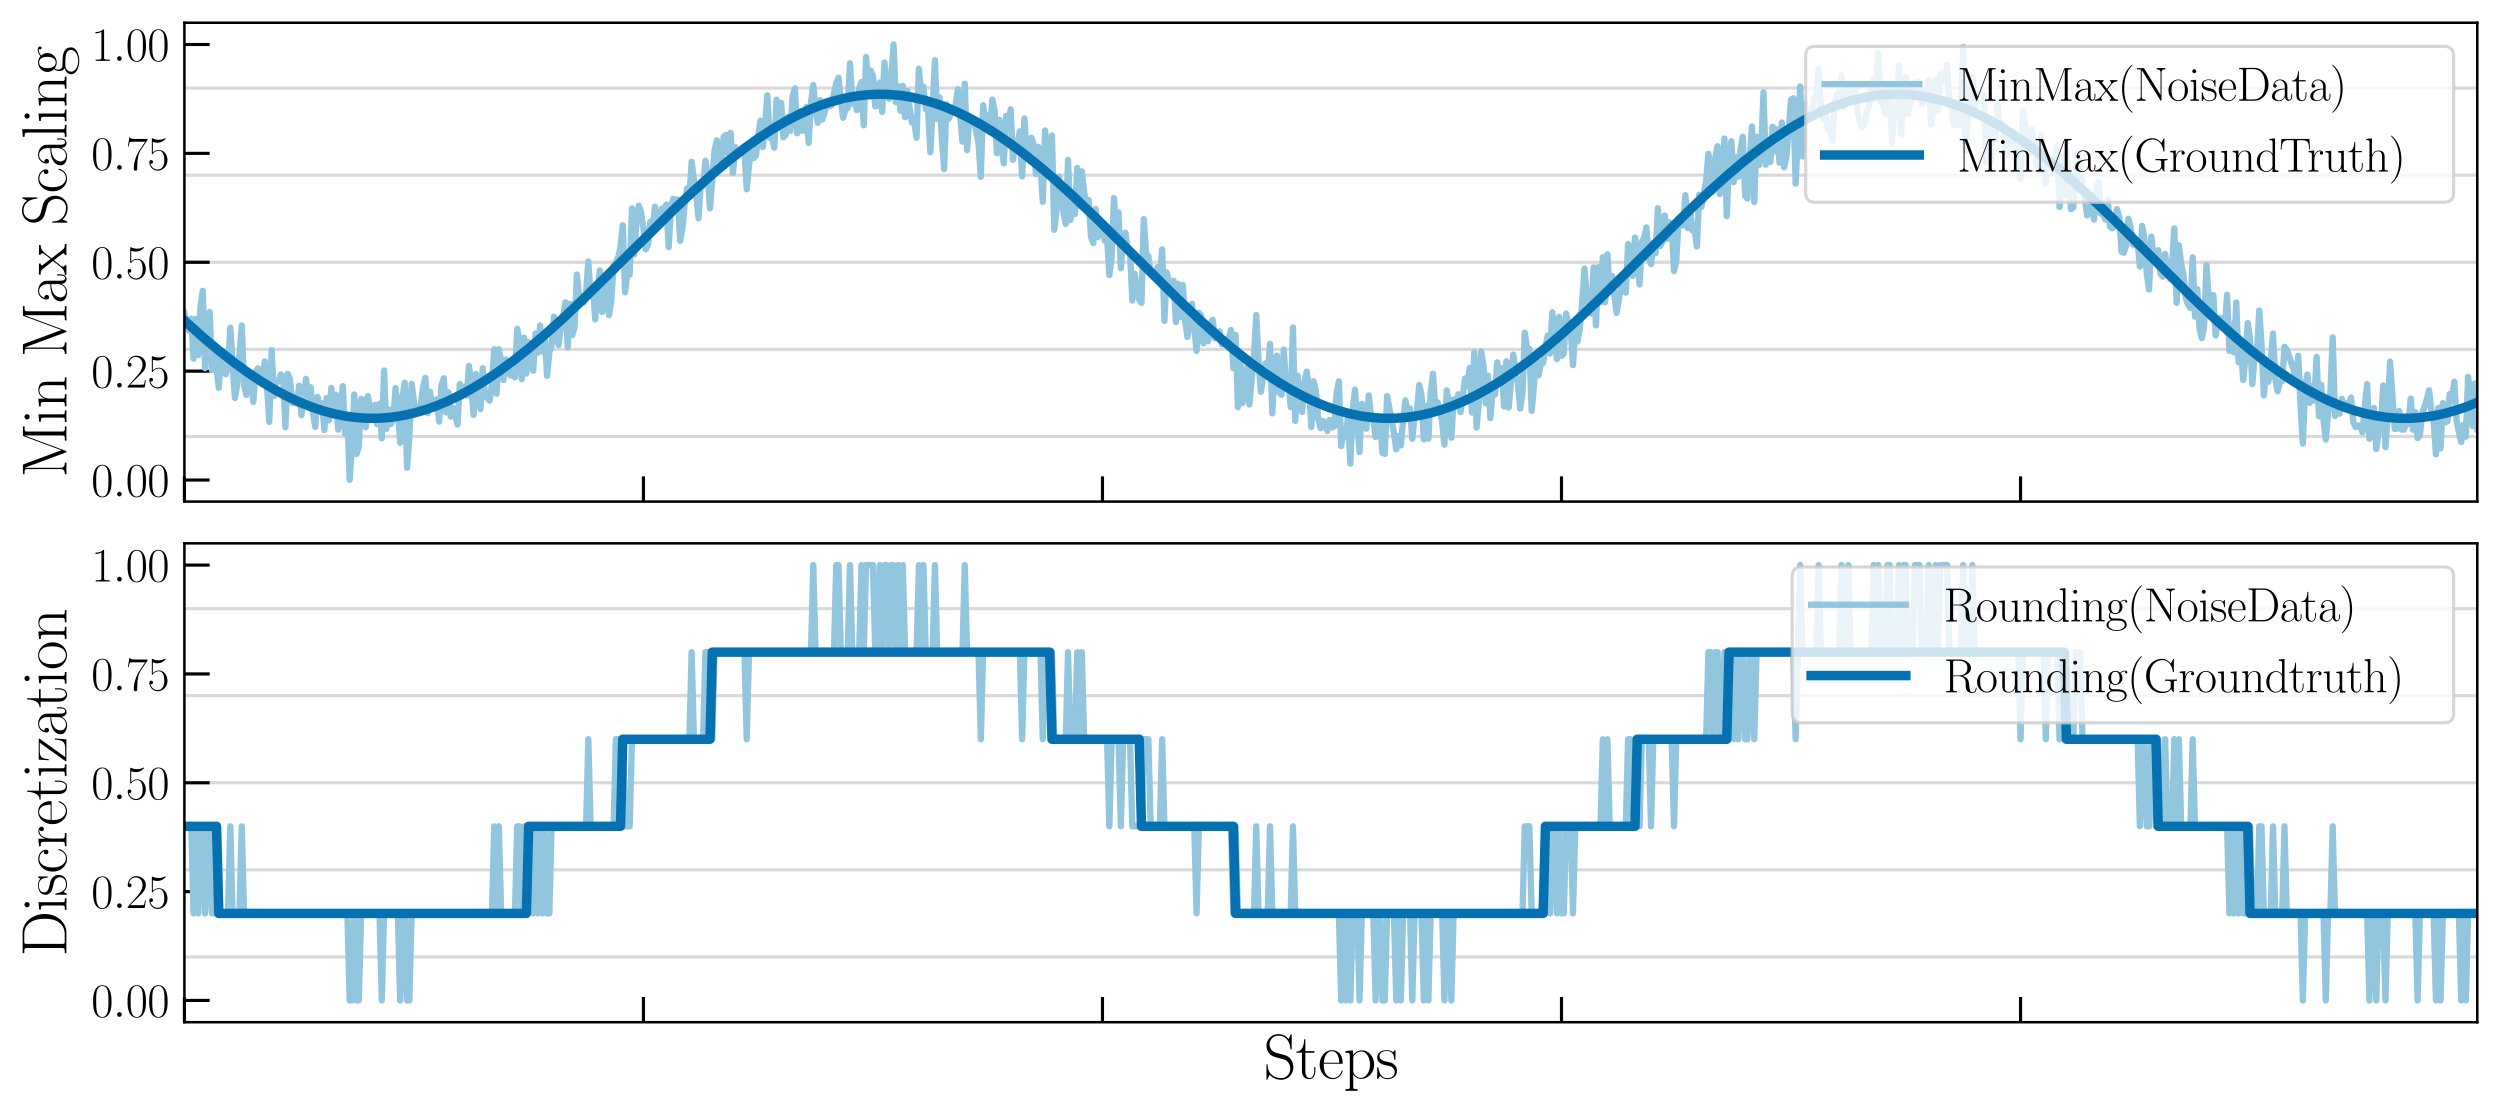 <?xml version="1.0" encoding="utf-8" standalone="no"?>
<!DOCTYPE svg PUBLIC "-//W3C//DTD SVG 1.1//EN"
  "http://www.w3.org/Graphics/SVG/1.1/DTD/svg11.dtd">
<svg xmlns:xlink="http://www.w3.org/1999/xlink" width="792.116pt" height="352.8pt" viewBox="0 0 792.116 352.8" xmlns="http://www.w3.org/2000/svg" version="1.1">
 <defs>
  <style type="text/css">*{stroke-linejoin: round; stroke-linecap: butt}</style>
 </defs>
 <g id="figure_1">
  <g id="patch_1">
   <path d="M 0 352.8 
L 792.116 352.8 
L 792.116 0 
L 0 0 
z
" style="fill: #ffffff"/>
  </g>
  <g id="axes_1">
   <g id="patch_2">
    <path d="M 58.426 158.937 
L 784.916 158.937 
L 784.916 7.2 
L 58.426 7.2 
z
" style="fill: #ffffff"/>
   </g>
   <g id="matplotlib.axis_1">
    <g id="xtick_1">
     <g id="line2d_1">
      <defs>
       <path id="m97f5e96795" d="M 0 0 
L 0 -8 
" style="stroke: #000000"/>
      </defs>
      <g>
       <use xlink:href="#m97f5e96795" x="58.426" y="158.937" style="stroke: #000000"/>
      </g>
     </g>
    </g>
    <g id="xtick_2">
     <g id="line2d_2">
      <g>
       <use xlink:href="#m97f5e96795" x="203.869" y="158.937" style="stroke: #000000"/>
      </g>
     </g>
    </g>
    <g id="xtick_3">
     <g id="line2d_3">
      <g>
       <use xlink:href="#m97f5e96795" x="349.313" y="158.937" style="stroke: #000000"/>
      </g>
     </g>
    </g>
    <g id="xtick_4">
     <g id="line2d_4">
      <g>
       <use xlink:href="#m97f5e96795" x="494.756" y="158.937" style="stroke: #000000"/>
      </g>
     </g>
    </g>
    <g id="xtick_5">
     <g id="line2d_5">
      <g>
       <use xlink:href="#m97f5e96795" x="640.2" y="158.937" style="stroke: #000000"/>
      </g>
     </g>
    </g>
   </g>
   <g id="matplotlib.axis_2">
    <g id="ytick_1">
     <g id="line2d_6">
      <defs>
       <path id="m4f3c1b06d7" d="M 0 0 
L 8 0 
" style="stroke: #000000"/>
      </defs>
      <g>
       <use xlink:href="#m4f3c1b06d7" x="58.426" y="152.096" style="stroke: #000000"/>
      </g>
     </g>
     <g id="text_1">
      <!-- $\mathdefault{0.00}$ -->
      <g transform="translate(28.913 157.285) scale(0.15 -0.15)">
       <defs>
        <path id="CMR17-30" d="M 2688 2025 
C 2688 2416 2682 3080 2413 3591 
C 2176 4039 1798 4198 1466 4198 
C 1158 4198 768 4058 525 3597 
C 269 3118 243 2524 243 2025 
C 243 1661 250 1106 448 619 
C 723 -39 1216 -128 1466 -128 
C 1760 -128 2208 -7 2470 600 
C 2662 1042 2688 1559 2688 2025 
z
M 1466 -26 
C 1056 -26 813 325 723 812 
C 653 1188 653 1738 653 2096 
C 653 2588 653 2997 736 3387 
C 858 3929 1216 4096 1466 4096 
C 1728 4096 2067 3923 2189 3400 
C 2272 3036 2278 2607 2278 2096 
C 2278 1680 2278 1169 2202 792 
C 2067 95 1690 -26 1466 -26 
z
" transform="scale(0.016)"/>
        <path id="CMMI12-3a" d="M 1178 307 
C 1178 492 1024 619 870 619 
C 685 619 557 466 557 313 
C 557 128 710 0 864 0 
C 1050 0 1178 153 1178 307 
z
" transform="scale(0.016)"/>
       </defs>
       <use xlink:href="#CMR17-30" transform="scale(0.996)"/>
       <use xlink:href="#CMMI12-3a" transform="translate(45.69 0) scale(0.996)"/>
       <use xlink:href="#CMR17-30" transform="translate(72.788 0) scale(0.996)"/>
       <use xlink:href="#CMR17-30" transform="translate(118.478 0) scale(0.996)"/>
      </g>
     </g>
    </g>
    <g id="ytick_2">
     <g id="line2d_7">
      <g>
       <use xlink:href="#m4f3c1b06d7" x="58.426" y="117.595" style="stroke: #000000"/>
      </g>
     </g>
     <g id="text_2">
      <!-- $\mathdefault{0.25}$ -->
      <g transform="translate(28.913 122.784) scale(0.15 -0.15)">
       <defs>
        <path id="CMR17-32" d="M 2669 989 
L 2554 989 
C 2490 536 2438 459 2413 420 
C 2381 369 1920 369 1830 369 
L 602 369 
C 832 619 1280 1072 1824 1597 
C 2214 1967 2669 2402 2669 3035 
C 2669 3790 2067 4224 1395 4224 
C 691 4224 262 3604 262 3030 
C 262 2780 448 2748 525 2748 
C 589 2748 781 2787 781 3010 
C 781 3207 614 3264 525 3264 
C 486 3264 448 3258 422 3245 
C 544 3790 915 4058 1306 4058 
C 1862 4058 2227 3617 2227 3035 
C 2227 2479 1901 2000 1536 1584 
L 262 146 
L 262 0 
L 2515 0 
L 2669 989 
z
" transform="scale(0.016)"/>
        <path id="CMR17-35" d="M 730 3692 
C 794 3666 1056 3584 1325 3584 
C 1920 3584 2246 3911 2432 4100 
C 2432 4157 2432 4192 2394 4192 
C 2387 4192 2374 4192 2323 4163 
C 2099 4058 1837 3973 1517 3973 
C 1325 3973 1037 3999 723 4139 
C 653 4171 640 4171 634 4171 
C 602 4171 595 4164 595 4037 
L 595 2203 
C 595 2089 595 2057 659 2057 
C 691 2057 704 2070 736 2114 
C 941 2401 1222 2522 1542 2522 
C 1766 2522 2246 2382 2246 1289 
C 2246 1085 2246 715 2054 421 
C 1894 159 1645 25 1370 25 
C 947 25 518 320 403 814 
C 429 807 480 795 506 795 
C 589 795 749 840 749 1038 
C 749 1210 627 1280 506 1280 
C 358 1280 262 1190 262 1011 
C 262 454 704 -128 1382 -128 
C 2042 -128 2669 440 2669 1264 
C 2669 2030 2170 2624 1549 2624 
C 1222 2624 947 2503 730 2274 
L 730 3692 
z
" transform="scale(0.016)"/>
       </defs>
       <use xlink:href="#CMR17-30" transform="scale(0.996)"/>
       <use xlink:href="#CMMI12-3a" transform="translate(45.69 0) scale(0.996)"/>
       <use xlink:href="#CMR17-32" transform="translate(72.788 0) scale(0.996)"/>
       <use xlink:href="#CMR17-35" transform="translate(118.478 0) scale(0.996)"/>
      </g>
     </g>
    </g>
    <g id="ytick_3">
     <g id="line2d_8">
      <g>
       <use xlink:href="#m4f3c1b06d7" x="58.426" y="83.095" style="stroke: #000000"/>
      </g>
     </g>
     <g id="text_3">
      <!-- $\mathdefault{0.50}$ -->
      <g transform="translate(28.913 88.284) scale(0.15 -0.15)">
       <use xlink:href="#CMR17-30" transform="scale(0.996)"/>
       <use xlink:href="#CMMI12-3a" transform="translate(45.69 0) scale(0.996)"/>
       <use xlink:href="#CMR17-35" transform="translate(72.788 0) scale(0.996)"/>
       <use xlink:href="#CMR17-30" transform="translate(118.478 0) scale(0.996)"/>
      </g>
     </g>
    </g>
    <g id="ytick_4">
     <g id="line2d_9">
      <g>
       <use xlink:href="#m4f3c1b06d7" x="58.426" y="48.595" style="stroke: #000000"/>
      </g>
     </g>
     <g id="text_4">
      <!-- $\mathdefault{0.75}$ -->
      <g transform="translate(28.913 53.784) scale(0.15 -0.15)">
       <defs>
        <path id="CMR17-37" d="M 2886 3941 
L 2886 4081 
L 1382 4081 
C 634 4081 621 4165 595 4288 
L 480 4288 
L 294 3094 
L 410 3094 
C 429 3215 474 3540 550 3661 
C 589 3712 1062 3712 1171 3712 
L 2579 3712 
L 1869 2661 
C 1395 1954 1069 999 1069 165 
C 1069 89 1069 -128 1299 -128 
C 1530 -128 1530 89 1530 171 
L 1530 465 
C 1530 1508 1709 2196 2003 2636 
L 2886 3941 
z
" transform="scale(0.016)"/>
       </defs>
       <use xlink:href="#CMR17-30" transform="scale(0.996)"/>
       <use xlink:href="#CMMI12-3a" transform="translate(45.69 0) scale(0.996)"/>
       <use xlink:href="#CMR17-37" transform="translate(72.788 0) scale(0.996)"/>
       <use xlink:href="#CMR17-35" transform="translate(118.478 0) scale(0.996)"/>
      </g>
     </g>
    </g>
    <g id="ytick_5">
     <g id="line2d_10">
      <g>
       <use xlink:href="#m4f3c1b06d7" x="58.426" y="14.094" style="stroke: #000000"/>
      </g>
     </g>
     <g id="text_5">
      <!-- $\mathdefault{1.00}$ -->
      <g transform="translate(28.913 19.283) scale(0.15 -0.15)">
       <defs>
        <path id="CMR17-31" d="M 1702 4058 
C 1702 4192 1696 4192 1606 4192 
C 1357 3916 979 3827 621 3827 
C 602 3827 570 3827 563 3808 
C 557 3795 557 3782 557 3648 
C 755 3648 1088 3686 1344 3839 
L 1344 461 
C 1344 236 1331 160 781 160 
L 589 160 
L 589 0 
C 896 0 1216 0 1523 0 
C 1830 0 2150 0 2458 0 
L 2458 160 
L 2266 160 
C 1715 160 1702 230 1702 458 
L 1702 4058 
z
" transform="scale(0.016)"/>
       </defs>
       <use xlink:href="#CMR17-31" transform="scale(0.996)"/>
       <use xlink:href="#CMMI12-3a" transform="translate(45.69 0) scale(0.996)"/>
       <use xlink:href="#CMR17-30" transform="translate(72.788 0) scale(0.996)"/>
       <use xlink:href="#CMR17-30" transform="translate(118.478 0) scale(0.996)"/>
      </g>
     </g>
    </g>
    <g id="text_6">
     <!-- Min Max Scaling -->
     <g transform="translate(21.037 151.336) rotate(-90) scale(0.2 -0.2)">
      <defs>
       <path id="CMR17-4d" d="M 1338 4224 
C 1299 4320 1293 4320 1158 4320 
L 339 4320 
L 339 4160 
C 781 4160 851 4160 851 3875 
L 851 610 
C 851 451 851 153 339 153 
L 339 -13 
C 486 0 755 0 915 0 
C 1075 0 1344 0 1491 -13 
L 1491 153 
C 979 153 979 451 979 610 
L 979 4135 
L 986 4135 
L 2490 89 
C 2515 25 2528 -13 2579 -13 
C 2630 -13 2643 25 2669 89 
L 4186 4166 
L 4192 4166 
L 4192 438 
C 4192 153 4122 153 3680 153 
L 3680 -13 
C 3853 0 4198 0 4384 0 
C 4570 0 4922 0 5094 -13 
L 5094 153 
C 4653 153 4582 153 4582 438 
L 4582 3875 
C 4582 4160 4653 4160 5094 4160 
L 5094 4320 
L 4282 4320 
C 4147 4320 4141 4314 4102 4218 
L 2720 502 
L 1338 4224 
z
" transform="scale(0.016)"/>
       <path id="CMR17-69" d="M 992 3909 
C 992 4049 877 4170 730 4170 
C 589 4170 467 4056 467 3909 
C 467 3769 582 3648 730 3648 
C 870 3648 992 3763 992 3909 
z
M 243 2706 
L 243 2541 
C 602 2541 653 2502 653 2197 
L 653 427 
C 653 184 627 153 218 153 
L 218 -13 
C 371 0 646 0 806 0 
C 960 0 1222 0 1370 -13 
L 1370 153 
C 992 153 979 191 979 420 
L 979 2776 
L 243 2706 
z
" transform="scale(0.016)"/>
       <path id="CMR17-6e" d="M 2656 1933 
C 2656 2259 2592 2790 1837 2790 
C 1331 2790 1069 2400 973 2144 
L 966 2144 
L 966 2790 
L 211 2720 
L 211 2554 
C 589 2554 646 2515 646 2208 
L 646 428 
C 646 184 621 153 211 153 
L 211 -13 
C 365 0 646 0 813 0 
C 979 0 1267 0 1421 -13 
L 1421 153 
C 1011 153 986 178 986 428 
L 986 1658 
C 986 2247 1344 2688 1792 2688 
C 2266 2688 2317 2266 2317 1958 
L 2317 428 
C 2317 184 2291 153 1882 153 
L 1882 -13 
C 2035 0 2317 0 2483 0 
C 2650 0 2938 0 3091 -13 
L 3091 153 
C 2682 153 2656 178 2656 428 
L 2656 1933 
z
" transform="scale(0.016)"/>
       <path id="CMR17-61" d="M 2304 1653 
C 2304 2072 2304 2294 2035 2543 
C 1798 2752 1523 2816 1306 2816 
C 800 2816 435 2407 435 1971 
C 435 1728 627 1728 666 1728 
C 749 1728 896 1778 896 1954 
C 896 2112 774 2181 666 2181 
C 640 2181 608 2174 589 2168 
C 723 2592 1069 2714 1293 2714 
C 1613 2714 1965 2429 1965 1885 
L 1965 1600 
C 1587 1600 1133 1549 774 1357 
C 371 1133 256 813 256 570 
C 256 77 832 -64 1171 -64 
C 1523 -64 1850 139 1990 511 
C 2003 233 2182 -18 2464 -18 
C 2598 -18 2938 70 2938 567 
L 2938 920 
L 2822 920 
L 2822 562 
C 2822 178 2650 128 2566 128 
C 2304 128 2304 458 2304 738 
L 2304 1653 
z
M 1965 870 
C 1965 317 1568 38 1216 38 
C 896 38 646 275 646 570 
C 646 761 730 1100 1101 1305 
C 1408 1478 1760 1504 1965 1504 
L 1965 870 
z
" transform="scale(0.016)"/>
       <path id="CMR17-78" d="M 1664 1477 
C 1856 1726 2074 2006 2253 2216 
C 2464 2458 2707 2560 2989 2560 
L 2989 2726 
C 2880 2726 2656 2726 2541 2726 
C 2368 2726 2170 2726 2022 2732 
L 2022 2566 
C 2112 2553 2163 2489 2163 2400 
C 2163 2285 2099 2215 2067 2171 
L 1594 1573 
L 1030 2306 
C 973 2376 973 2388 973 2420 
C 973 2497 1037 2560 1146 2560 
L 1146 2732 
C 992 2726 717 2726 557 2726 
C 384 2726 179 2726 38 2732 
L 38 2560 
C 384 2560 461 2534 614 2343 
L 1350 1395 
C 1363 1382 1395 1344 1395 1325 
C 1395 1299 838 619 768 530 
C 480 185 179 160 6 160 
L 6 0 
C 115 0 339 0 454 0 
C 582 0 864 0 979 -6 
L 979 160 
C 941 166 838 179 838 325 
C 838 440 890 510 947 586 
L 1478 1236 
L 2035 512 
C 2086 442 2163 346 2163 301 
C 2163 211 2086 160 1984 160 
L 1984 -6 
C 2138 0 2413 0 2573 0 
C 2746 0 2950 0 3091 -6 
L 3091 160 
C 2771 160 2675 172 2522 370 
L 1664 1477 
z
" transform="scale(0.016)"/>
       <path id="CMR17-53" d="M 2803 4290 
C 2803 4404 2797 4411 2758 4411 
C 2720 4411 2707 4385 2682 4328 
L 2490 3907 
C 2246 4257 1875 4416 1472 4416 
C 819 4416 294 3901 294 3253 
C 294 3056 339 2776 557 2510 
C 794 2218 1018 2167 1530 2033 
C 1722 1982 2042 1899 2106 1874 
C 2470 1722 2662 1341 2662 985 
C 2662 527 2336 38 1779 38 
C 1094 38 454 419 410 1311 
C 403 1413 397 1419 352 1419 
C 301 1419 294 1413 294 1285 
L 294 -1 
C 294 -115 301 -122 339 -122 
C 384 -122 397 -90 486 108 
C 493 127 493 140 614 381 
C 934 -39 1472 -128 1779 -128 
C 2477 -128 2970 451 2970 1124 
C 2970 1454 2848 1708 2778 1823 
C 2509 2230 2221 2306 1914 2382 
C 1869 2402 1856 2402 1498 2490 
C 1152 2579 1005 2624 845 2796 
C 666 2992 602 3196 602 3399 
C 602 3812 934 4263 1478 4263 
C 2157 4263 2579 3786 2675 2993 
C 2694 2878 2701 2872 2746 2872 
C 2803 2872 2803 2891 2803 2999 
L 2803 4290 
z
" transform="scale(0.016)"/>
       <path id="CMR17-63" d="M 2234 2240 
C 2112 2240 1933 2240 1933 2017 
C 1933 1838 2080 1787 2163 1787 
C 2208 1787 2394 1807 2394 2024 
C 2394 2467 1958 2803 1466 2803 
C 787 2803 211 2178 211 1363 
C 211 516 813 -64 1466 -64 
C 2259 -64 2458 677 2458 748 
C 2458 774 2451 793 2406 793 
C 2362 793 2355 787 2330 703 
C 2163 180 1798 51 1523 51 
C 1114 51 621 427 621 1369 
C 621 2338 1094 2688 1472 2688 
C 1722 2688 2093 2573 2234 2240 
z
" transform="scale(0.016)"/>
       <path id="CMR17-6c" d="M 979 4396 
L 218 4326 
L 218 4160 
C 595 4160 653 4122 653 3817 
L 653 426 
C 653 184 627 153 218 153 
L 218 -13 
C 371 0 653 0 813 0 
C 979 0 1261 0 1414 -13 
L 1414 153 
C 1005 153 979 178 979 426 
L 979 4396 
z
" transform="scale(0.016)"/>
       <path id="CMR17-67" d="M 710 1164 
C 832 1068 1043 960 1299 960 
C 1805 960 2240 1357 2240 1888 
C 2240 2054 2189 2310 1997 2509 
C 2176 2692 2438 2752 2586 2752 
C 2611 2752 2650 2752 2682 2734 
C 2656 2728 2598 2703 2598 2605 
C 2598 2527 2656 2471 2739 2471 
C 2835 2471 2886 2533 2886 2614 
C 2886 2731 2790 2854 2586 2854 
C 2330 2854 2106 2738 1926 2580 
C 1734 2753 1504 2816 1299 2816 
C 794 2816 358 2419 358 1888 
C 358 1522 570 1292 634 1228 
C 442 1004 442 743 442 711 
C 442 545 506 302 723 168 
C 390 85 128 -169 128 -486 
C 128 -943 736 -1280 1466 -1280 
C 2170 -1280 2803 -956 2803 -479 
C 2803 384 1856 384 1363 384 
C 1216 384 954 384 922 391 
C 723 423 589 602 589 826 
C 589 883 589 1024 710 1164 
z
M 1299 1068 
C 736 1068 736 1760 736 1889 
C 736 2016 736 2708 1299 2708 
C 1862 2708 1862 2016 1862 1889 
C 1862 1760 1862 1068 1299 1068 
z
M 1466 -1171 
C 826 -1171 384 -835 384 -486 
C 384 -289 493 -105 634 -4 
C 794 104 858 104 1293 104 
C 1818 104 2547 104 2547 -486 
C 2547 -835 2106 -1171 1466 -1171 
z
" transform="scale(0.016)"/>
      </defs>
      <use xlink:href="#CMR17-4d" transform="scale(0.996)"/>
      <use xlink:href="#CMR17-69" transform="translate(84.687 0) scale(0.996)"/>
      <use xlink:href="#CMR17-6e" transform="translate(109.558 0) scale(0.996)"/>
      <use xlink:href="#CMR17-4d" transform="translate(190.529 0) scale(0.996)"/>
      <use xlink:href="#CMR17-61" transform="translate(275.216 0) scale(0.996)"/>
      <use xlink:href="#CMR17-78" transform="translate(320.907 0) scale(0.996)"/>
      <use xlink:href="#CMR17-53" transform="translate(399.276 0) scale(0.996)"/>
      <use xlink:href="#CMR17-63" transform="translate(450.171 0) scale(0.996)"/>
      <use xlink:href="#CMR17-61" transform="translate(490.657 0) scale(0.996)"/>
      <use xlink:href="#CMR17-6c" transform="translate(536.347 0) scale(0.996)"/>
      <use xlink:href="#CMR17-69" transform="translate(561.218 0) scale(0.996)"/>
      <use xlink:href="#CMR17-6e" transform="translate(586.089 0) scale(0.996)"/>
      <use xlink:href="#CMR17-67" transform="translate(636.985 0) scale(0.996)"/>
     </g>
    </g>
   </g>
   <g id="line2d_11">
    <path d="M 58.426 138.296 
L 784.916 138.296 
L 784.916 138.296 
" clip-path="url(#p10007b494b)" style="fill: none; stroke: #000000; stroke-opacity: 0.15; stroke-linecap: square"/>
   </g>
   <g id="line2d_12">
    <path d="M 58.426 110.695 
L 784.916 110.695 
L 784.916 110.695 
" clip-path="url(#p10007b494b)" style="fill: none; stroke: #000000; stroke-opacity: 0.15; stroke-linecap: square"/>
   </g>
   <g id="line2d_13">
    <path d="M 58.426 83.095 
L 784.916 83.095 
L 784.916 83.095 
" clip-path="url(#p10007b494b)" style="fill: none; stroke: #000000; stroke-opacity: 0.15; stroke-linecap: square"/>
   </g>
   <g id="line2d_14">
    <path d="M 58.426 55.495 
L 784.916 55.495 
L 784.916 55.495 
" clip-path="url(#p10007b494b)" style="fill: none; stroke: #000000; stroke-opacity: 0.15; stroke-linecap: square"/>
   </g>
   <g id="line2d_15">
    <path d="M 58.426 27.894 
L 784.916 27.894 
L 784.916 27.894 
" clip-path="url(#p10007b494b)" style="fill: none; stroke: #000000; stroke-opacity: 0.15; stroke-linecap: square"/>
   </g>
   <g id="line2d_16">
    <path d="M 58.426 99.163 
L 59.153 102.438 
L 59.88 104.698 
L 60.608 100.966 
L 61.335 113.63 
L 62.062 101.122 
L 62.789 112.507 
L 63.516 97.161 
L 64.244 92.146 
L 64.971 116.65 
L 65.698 103.387 
L 66.425 98.869 
L 67.153 117.224 
L 67.88 111.539 
L 68.607 116.662 
L 69.334 122.863 
L 70.061 111.841 
L 70.789 111.335 
L 71.516 118.589 
L 72.243 116.47 
L 72.97 103.833 
L 74.425 126.124 
L 75.152 121.861 
L 76.606 103.11 
L 77.334 122.098 
L 78.061 125.153 
L 78.788 118.22 
L 79.515 118.203 
L 80.242 127.352 
L 80.97 117.83 
L 81.697 116.683 
L 82.424 120.574 
L 83.151 121.066 
L 83.879 114.486 
L 84.606 122.493 
L 85.333 133.664 
L 86.06 110.952 
L 86.787 125.471 
L 87.515 120.752 
L 88.242 120.867 
L 88.969 118.621 
L 89.696 119.249 
L 90.423 135.349 
L 91.151 118.433 
L 91.878 120.128 
L 92.605 127.641 
L 94.06 127.744 
L 94.787 122.19 
L 95.514 131.528 
L 96.241 126.24 
L 96.968 120.03 
L 97.696 127.558 
L 98.423 122.703 
L 99.15 130.647 
L 99.877 135.279 
L 100.605 125.727 
L 101.332 129.381 
L 102.059 127.77 
L 102.786 136.24 
L 103.513 126.12 
L 104.241 133.152 
L 104.968 122.939 
L 105.695 130.648 
L 106.422 125.063 
L 107.149 136.129 
L 107.877 129.952 
L 108.604 122.365 
L 109.331 137.451 
L 110.058 131.707 
L 110.786 152.039 
L 111.513 141.667 
L 112.24 124.982 
L 112.967 143.848 
L 113.694 141.472 
L 114.422 126.374 
L 115.149 126.737 
L 115.876 135.371 
L 116.603 125.519 
L 117.331 130.909 
L 118.058 132.285 
L 118.785 128.296 
L 119.512 134.432 
L 120.239 127.97 
L 120.967 138.856 
L 121.694 117.373 
L 122.421 135.863 
L 123.148 129.683 
L 123.875 134.336 
L 124.603 132.667 
L 125.33 122.972 
L 126.057 129.615 
L 126.784 140.309 
L 127.512 126.046 
L 128.239 121.251 
L 128.966 148.208 
L 129.693 138.843 
L 130.42 121.581 
L 131.148 127.088 
L 131.875 131.082 
L 132.602 130.942 
L 133.329 128.458 
L 134.057 122.608 
L 134.784 119.71 
L 135.511 130.924 
L 136.238 124.111 
L 136.965 128.836 
L 137.693 129.512 
L 138.42 126.51 
L 139.147 133.579 
L 139.874 122.146 
L 140.602 119.875 
L 141.329 130.68 
L 142.056 124.261 
L 142.783 131.988 
L 143.51 129.244 
L 144.238 131.618 
L 144.965 134.514 
L 145.692 121.686 
L 146.419 122.821 
L 147.146 122.522 
L 147.874 125.318 
L 148.601 115.925 
L 149.328 122.506 
L 150.055 131.465 
L 150.783 118.508 
L 151.51 125.118 
L 152.237 129.608 
L 152.964 116.665 
L 153.691 125.542 
L 154.419 126.148 
L 155.146 126.938 
L 155.873 121.486 
L 156.6 110.66 
L 157.328 124.734 
L 158.055 110.669 
L 158.782 114.431 
L 159.509 120.43 
L 160.236 113.869 
L 160.964 115.318 
L 161.691 118.965 
L 162.418 118.469 
L 163.145 119.558 
L 163.872 104.193 
L 164.6 107.611 
L 165.327 120.142 
L 166.054 106.983 
L 166.781 118.327 
L 167.509 108.443 
L 168.236 108.747 
L 168.963 117.449 
L 169.69 105.648 
L 170.417 111.72 
L 171.145 103.112 
L 171.872 111.369 
L 172.599 106.203 
L 173.326 119.116 
L 174.054 111.616 
L 174.781 109.521 
L 175.508 100.372 
L 176.235 103.507 
L 176.962 109.287 
L 177.69 103.682 
L 178.417 100.401 
L 179.144 95.807 
L 179.871 110.056 
L 180.598 96.264 
L 181.326 106.189 
L 182.053 103.641 
L 182.78 86.967 
L 183.507 93.926 
L 184.235 93.8 
L 184.962 95.825 
L 185.689 92.876 
L 186.416 82.855 
L 187.143 93.887 
L 187.871 90.963 
L 188.598 101.205 
L 189.325 91.858 
L 190.052 85.678 
L 190.78 98.851 
L 192.234 88.228 
L 192.961 99.889 
L 193.688 95.335 
L 194.416 83.958 
L 195.143 83.045 
L 195.87 81.585 
L 196.597 78.295 
L 197.324 71.335 
L 198.052 92.6 
L 198.779 86.338 
L 199.506 87.053 
L 200.233 66.048 
L 200.961 80.62 
L 201.688 69.973 
L 202.415 65.16 
L 203.142 67.329 
L 203.869 72.426 
L 204.597 78.977 
L 205.324 77.44 
L 206.051 70.257 
L 206.778 72.936 
L 207.506 65.491 
L 208.233 72.302 
L 209.687 66.163 
L 210.414 66.21 
L 211.142 64.785 
L 211.869 78.314 
L 212.596 65.926 
L 213.323 63.024 
L 214.05 63.365 
L 214.778 63.233 
L 215.505 76.307 
L 216.232 72.339 
L 216.959 64.665 
L 217.687 59.713 
L 218.414 62.307 
L 219.141 51.263 
L 219.868 57.191 
L 220.595 61.309 
L 221.323 69.179 
L 222.05 57.773 
L 222.777 58.859 
L 223.504 50.902 
L 224.232 55.319 
L 224.959 66.007 
L 226.413 47.62 
L 227.14 44.468 
L 227.868 50.893 
L 228.595 51.598 
L 229.322 43.274 
L 230.049 42.736 
L 230.776 48.63 
L 231.504 42.086 
L 232.231 54.831 
L 232.958 46.565 
L 233.685 49.388 
L 234.413 47.803 
L 235.867 47.47 
L 236.594 59.971 
L 237.321 52.338 
L 238.049 47.823 
L 238.776 50.129 
L 239.503 49.278 
L 240.23 43.008 
L 240.958 38.22 
L 241.685 46.622 
L 242.412 39.747 
L 243.139 30.225 
L 243.866 43.67 
L 244.594 43.606 
L 245.321 46.757 
L 246.048 31.601 
L 246.775 35.544 
L 247.502 32.614 
L 248.23 43.511 
L 248.957 42.654 
L 249.684 37.066 
L 250.411 41.437 
L 251.139 30.443 
L 251.866 28.016 
L 252.593 42.244 
L 253.32 35.173 
L 254.047 41.396 
L 254.775 41.408 
L 255.502 33.906 
L 256.229 45.284 
L 256.956 32.435 
L 257.684 26.962 
L 258.411 34.925 
L 259.138 38.94 
L 259.865 31.704 
L 260.592 37.847 
L 261.32 35.465 
L 262.047 31.947 
L 262.774 33.653 
L 263.501 33.314 
L 264.956 26.27 
L 265.683 24.609 
L 266.41 31.954 
L 267.137 37.324 
L 267.865 34.694 
L 268.592 34.238 
L 269.319 20.044 
L 270.046 32.891 
L 270.773 31.559 
L 271.501 34.922 
L 272.228 28.021 
L 272.955 26.004 
L 273.682 39.709 
L 274.41 18.077 
L 275.137 27.707 
L 275.864 22.392 
L 276.591 24.077 
L 277.318 33.689 
L 278.046 33.473 
L 278.773 26.139 
L 279.5 35.455 
L 280.227 19.816 
L 280.954 26.913 
L 281.682 31.291 
L 282.409 24.532 
L 283.136 14.097 
L 283.863 32.344 
L 284.591 27.347 
L 285.318 35.113 
L 286.045 27.215 
L 286.772 37.111 
L 287.499 28.822 
L 288.227 34.543 
L 288.954 38.803 
L 289.681 38.837 
L 290.408 43.676 
L 291.136 21.769 
L 291.863 29.351 
L 292.59 27.466 
L 293.317 34.544 
L 294.044 34.061 
L 294.772 48.242 
L 295.499 34.718 
L 296.226 19.101 
L 296.953 37.762 
L 297.68 30.877 
L 298.408 43.588 
L 299.135 53.565 
L 299.862 33.012 
L 300.589 37.663 
L 301.317 35.824 
L 302.044 34.346 
L 302.771 33.249 
L 303.498 28.298 
L 304.953 44.883 
L 305.68 26.549 
L 306.407 47.565 
L 307.134 37.165 
L 307.862 38.174 
L 308.589 38.513 
L 309.316 41.658 
L 310.043 45.489 
L 310.77 56.014 
L 311.498 33.338 
L 312.225 38.923 
L 312.952 36.435 
L 313.679 41.828 
L 314.406 31.543 
L 315.134 35.03 
L 315.861 48.539 
L 316.588 37.928 
L 317.315 46.857 
L 318.043 51.753 
L 318.77 36.77 
L 319.497 39.747 
L 320.224 34.637 
L 320.951 50.619 
L 321.679 44.505 
L 322.406 45.751 
L 323.133 41.613 
L 323.86 55.901 
L 324.588 37.542 
L 325.315 49.154 
L 326.042 50.728 
L 326.769 43.637 
L 327.496 45.719 
L 328.224 55.145 
L 328.951 46.549 
L 329.678 52.647 
L 330.405 63.959 
L 331.132 41.355 
L 331.86 53.048 
L 332.587 54.455 
L 333.314 42.933 
L 334.041 72.809 
L 334.769 66.775 
L 335.496 56.014 
L 336.223 60.38 
L 336.95 67.421 
L 337.677 70.951 
L 338.405 50.701 
L 339.132 69.671 
L 339.859 64.602 
L 340.586 67.822 
L 341.314 53.189 
L 342.041 65.279 
L 342.768 54.328 
L 343.495 60.814 
L 344.222 65.348 
L 344.95 63.403 
L 345.677 75.055 
L 346.404 77.008 
L 347.131 66.187 
L 347.858 75.114 
L 348.586 73.624 
L 349.313 71.523 
L 350.04 76.275 
L 350.767 74.901 
L 351.495 87.159 
L 352.222 81.634 
L 352.949 62.766 
L 353.676 74.167 
L 354.403 67.321 
L 355.131 84.983 
L 355.858 75.504 
L 356.585 73.708 
L 357.312 79.269 
L 358.04 79.527 
L 358.767 95.212 
L 359.494 86.739 
L 360.221 91.299 
L 360.948 94.939 
L 361.676 95.969 
L 362.403 69.415 
L 363.13 80.363 
L 363.857 81.167 
L 364.585 86.559 
L 365.312 86.775 
L 366.039 87.718 
L 366.766 84.623 
L 367.493 88.823 
L 368.221 78.997 
L 368.948 101.672 
L 369.675 86.309 
L 370.402 89.464 
L 371.129 90.17 
L 371.857 88.932 
L 372.584 102.05 
L 373.311 89.916 
L 374.038 100.426 
L 374.766 90.287 
L 375.493 101.637 
L 376.22 106.765 
L 376.947 102.074 
L 377.674 96.244 
L 379.129 111.212 
L 379.856 99.095 
L 380.583 100.038 
L 381.311 108.823 
L 382.038 103.721 
L 382.765 108.145 
L 383.492 102.499 
L 384.219 101.328 
L 384.947 107.19 
L 385.674 105.379 
L 386.401 104.949 
L 387.128 109.133 
L 387.855 107.572 
L 388.583 108.661 
L 389.31 107.237 
L 390.037 104.54 
L 390.764 116.677 
L 391.492 106.119 
L 392.219 129.036 
L 392.946 112.171 
L 393.673 127.672 
L 394.4 119.941 
L 395.128 116.517 
L 395.855 128.156 
L 397.309 112.897 
L 398.037 99.806 
L 398.764 114.35 
L 399.491 124.142 
L 400.945 115.14 
L 401.673 118.483 
L 402.4 108.943 
L 403.127 130.981 
L 403.854 115.055 
L 404.581 112.691 
L 405.309 124.303 
L 406.036 125.108 
L 406.763 110.741 
L 407.49 122.254 
L 408.218 120.292 
L 408.945 128.968 
L 409.672 103.757 
L 410.399 133.348 
L 411.126 119.066 
L 411.854 128.102 
L 412.581 130.523 
L 413.308 120.868 
L 414.035 117.761 
L 414.763 123.491 
L 415.49 135.285 
L 416.217 120.79 
L 416.944 123.674 
L 417.671 132.783 
L 418.399 135.675 
L 419.126 133.369 
L 419.853 134.174 
L 420.58 136.568 
L 421.307 133.061 
L 422.035 135.471 
L 422.762 135.109 
L 423.489 124.6 
L 424.216 120.824 
L 424.944 141.361 
L 425.671 135.744 
L 426.398 138.448 
L 427.125 131.875 
L 427.852 146.9 
L 428.58 129.915 
L 429.307 123.451 
L 430.761 143.243 
L 431.489 127.976 
L 432.216 130.9 
L 432.943 135.823 
L 433.67 125.287 
L 434.397 131.545 
L 435.125 132.82 
L 435.852 138.441 
L 436.579 134.867 
L 437.306 133.569 
L 438.033 143.493 
L 438.761 143.82 
L 439.488 125.506 
L 440.942 133.131 
L 441.67 137.178 
L 442.397 142.413 
L 443.124 138.15 
L 443.851 141.134 
L 444.578 132.73 
L 445.306 126.865 
L 446.033 130.976 
L 446.76 129.44 
L 447.487 139.021 
L 448.215 131.665 
L 448.942 130.492 
L 449.669 121.949 
L 450.396 125.075 
L 451.123 139.234 
L 451.851 128.513 
L 452.578 139.011 
L 453.305 124.611 
L 454.032 118.428 
L 454.759 129.026 
L 455.487 127.479 
L 456.214 129.674 
L 456.941 133.841 
L 457.668 140.861 
L 458.396 123.695 
L 459.123 127.685 
L 459.85 138.671 
L 460.577 126.557 
L 461.304 128.292 
L 462.032 124.931 
L 462.759 130.562 
L 464.213 119.913 
L 464.941 122.182 
L 465.668 116.604 
L 466.395 130.7 
L 467.122 111.612 
L 467.849 135.471 
L 468.577 127.362 
L 469.304 111.389 
L 470.031 115.762 
L 470.758 127.778 
L 471.485 119.038 
L 472.213 132.479 
L 472.94 124.091 
L 473.667 124.976 
L 474.394 114.804 
L 475.122 121.218 
L 475.849 116.685 
L 476.576 128.846 
L 477.303 114.469 
L 478.03 129.104 
L 479.485 112.368 
L 480.212 117.57 
L 480.939 121.454 
L 481.667 129.474 
L 482.394 124.658 
L 483.121 105.398 
L 483.848 110.263 
L 484.575 110.496 
L 485.303 130.181 
L 486.03 122.203 
L 486.757 112.479 
L 487.484 118.942 
L 488.211 115.145 
L 488.939 115.015 
L 489.666 109.742 
L 490.393 106.313 
L 491.12 112.014 
L 491.848 98.932 
L 493.302 113.79 
L 494.029 100.43 
L 494.756 112.729 
L 495.484 112.02 
L 496.211 99.332 
L 496.938 102.866 
L 497.665 104.155 
L 498.393 115.678 
L 499.12 104.068 
L 499.847 108.169 
L 500.574 103.945 
L 501.301 96.01 
L 502.029 85.158 
L 502.756 93.24 
L 503.483 97.422 
L 504.21 99.372 
L 504.937 84.741 
L 505.665 103.108 
L 506.392 84.658 
L 507.119 95.703 
L 507.846 81.513 
L 508.574 95.819 
L 509.301 80.576 
L 510.028 92.382 
L 510.755 87.442 
L 512.21 99.127 
L 513.664 90.615 
L 514.391 91.198 
L 515.119 92.716 
L 515.846 77.305 
L 516.573 80.251 
L 517.3 87.402 
L 518.027 75.266 
L 518.755 79.482 
L 519.482 90.142 
L 520.209 76.766 
L 520.936 75.332 
L 521.663 72.028 
L 522.391 81.965 
L 523.118 83.706 
L 523.845 76.909 
L 524.572 80.269 
L 525.3 65.963 
L 526.027 77.936 
L 526.754 76.465 
L 527.481 68.24 
L 528.208 75.702 
L 528.936 70.457 
L 529.663 71.288 
L 530.39 85.879 
L 531.117 82.826 
L 531.845 69.104 
L 532.572 71.493 
L 533.299 71.378 
L 534.026 61.834 
L 534.753 72.267 
L 535.481 65.656 
L 536.208 73.012 
L 536.935 72.613 
L 537.662 78.128 
L 538.389 61.685 
L 539.117 65.547 
L 539.844 61.178 
L 540.571 57.57 
L 541.298 48.702 
L 542.026 54.071 
L 542.753 60.734 
L 543.48 49.964 
L 544.207 46.325 
L 544.934 61.495 
L 545.662 57.368 
L 546.389 43.873 
L 547.116 68.483 
L 547.843 52.302 
L 548.571 44.738 
L 549.298 57.735 
L 550.025 49.867 
L 550.752 55.979 
L 551.479 47.304 
L 552.207 43.347 
L 552.934 62.022 
L 553.661 62.918 
L 554.388 50.102 
L 555.115 40.054 
L 555.843 64.023 
L 556.57 43.298 
L 557.297 52.326 
L 558.024 47.433 
L 558.752 29.262 
L 559.479 52.155 
L 560.206 44.234 
L 560.933 51.365 
L 561.66 40.184 
L 562.388 47.974 
L 563.115 40.998 
L 563.842 51.513 
L 564.569 38.82 
L 565.297 52.996 
L 566.024 49.517 
L 566.751 41.276 
L 567.478 31.607 
L 568.205 31.128 
L 568.933 58.173 
L 570.387 27.407 
L 571.114 49.568 
L 571.841 32.919 
L 572.569 37.255 
L 573.296 37.09 
L 574.023 37.103 
L 574.75 31.033 
L 575.478 30.555 
L 576.205 21.699 
L 576.932 34.157 
L 577.659 37.486 
L 578.386 35.234 
L 579.114 40.936 
L 579.841 41.185 
L 580.568 44.574 
L 581.295 33.242 
L 582.023 29.743 
L 582.75 29.805 
L 583.477 23.855 
L 584.204 33.998 
L 584.931 28.052 
L 585.659 26.933 
L 586.386 29.196 
L 587.113 32.417 
L 587.84 27.99 
L 588.568 35.654 
L 589.295 38.755 
L 590.022 40.346 
L 590.749 39.238 
L 591.476 35.562 
L 592.204 33.612 
L 593.658 24.997 
L 594.385 29.684 
L 595.112 16.819 
L 595.84 31.998 
L 596.567 32.683 
L 597.294 36.128 
L 598.021 26.546 
L 598.749 26.92 
L 599.476 45.252 
L 600.203 34.288 
L 600.93 36.447 
L 601.657 20.778 
L 602.385 42.66 
L 603.112 24.691 
L 603.839 24.443 
L 604.566 36.115 
L 606.021 28.521 
L 606.748 26.516 
L 607.475 25.84 
L 608.202 26.171 
L 608.93 33.144 
L 609.657 29.946 
L 610.384 28.592 
L 611.111 25.447 
L 611.838 39.528 
L 612.566 35.063 
L 613.293 25.196 
L 614.02 35.111 
L 614.747 23.485 
L 615.475 24.483 
L 616.202 25.693 
L 616.929 20.658 
L 617.656 32.484 
L 618.383 35.102 
L 619.111 39.683 
L 619.838 34.214 
L 620.565 39.693 
L 621.292 34.1 
L 622.02 14.864 
L 622.747 47.847 
L 623.474 38.866 
L 624.201 28.002 
L 624.928 24.187 
L 625.656 35.423 
L 626.383 29.566 
L 627.11 29.837 
L 627.837 29.31 
L 628.564 29.833 
L 629.292 51.329 
L 630.019 37.288 
L 630.746 51.608 
L 631.473 40.19 
L 632.201 44.149 
L 632.928 33.047 
L 633.655 40.504 
L 634.382 39.294 
L 635.109 41.971 
L 635.837 49.168 
L 636.564 44.679 
L 637.291 44.552 
L 638.018 45.209 
L 638.746 46.406 
L 639.473 45.631 
L 640.2 56.757 
L 640.927 35.129 
L 641.654 39.027 
L 642.382 44.896 
L 643.109 48.46 
L 643.836 41.05 
L 644.563 45.22 
L 645.29 51.56 
L 646.018 54.145 
L 646.745 42.872 
L 648.199 58.212 
L 648.927 52.28 
L 649.654 53.446 
L 650.381 54.882 
L 651.108 49.541 
L 651.835 45.977 
L 652.563 65.593 
L 653.29 50.373 
L 654.017 61.732 
L 654.744 47.616 
L 656.199 66.272 
L 656.926 65.654 
L 657.653 54.578 
L 658.38 48.622 
L 659.835 59.08 
L 660.562 62.729 
L 661.289 68.26 
L 662.016 62.671 
L 662.744 64.667 
L 663.471 69.573 
L 664.198 61.413 
L 664.925 57.689 
L 665.653 67.696 
L 666.38 67.974 
L 667.107 69.576 
L 667.834 63.177 
L 668.561 71.8 
L 669.289 72.332 
L 670.016 71.788 
L 670.743 66.264 
L 671.47 68.674 
L 672.198 79.75 
L 672.925 80.072 
L 673.652 77.808 
L 674.379 69.303 
L 675.106 72.306 
L 675.834 77.487 
L 676.561 77.776 
L 677.288 76.616 
L 678.015 84.453 
L 678.742 71.601 
L 679.47 75.679 
L 680.197 86.744 
L 680.924 91.764 
L 681.651 75.007 
L 682.379 81.649 
L 683.106 83.336 
L 683.833 79.273 
L 684.56 86.772 
L 685.287 87.637 
L 686.015 80.468 
L 686.742 86.003 
L 687.469 88.227 
L 688.196 84.145 
L 688.924 72.372 
L 689.651 95.954 
L 690.378 77.703 
L 691.105 83.767 
L 691.832 87.081 
L 692.56 94.524 
L 693.287 96.501 
L 694.014 97.598 
L 694.741 81.493 
L 695.468 100.324 
L 696.196 91.64 
L 696.923 104.295 
L 697.65 107.138 
L 698.377 103.246 
L 699.105 84.004 
L 699.832 94.744 
L 700.559 97.355 
L 701.286 93.499 
L 702.013 106.289 
L 702.741 101.541 
L 703.468 100.759 
L 704.195 102.36 
L 704.922 103.528 
L 705.65 93.404 
L 706.377 111.185 
L 707.104 102.773 
L 707.831 111.658 
L 708.558 95.846 
L 709.286 114.794 
L 710.013 109.4 
L 710.74 120.399 
L 711.467 113.263 
L 712.194 102.353 
L 712.922 107.293 
L 713.649 121.661 
L 714.376 112.783 
L 715.103 111.91 
L 715.831 98.342 
L 716.558 109.252 
L 717.285 125.348 
L 718.012 116.855 
L 718.739 120.962 
L 719.467 114.412 
L 720.194 105.709 
L 720.921 119.908 
L 721.648 123.967 
L 722.376 121.139 
L 723.103 120.703 
L 723.83 109.879 
L 724.557 110.77 
L 726.739 117.164 
L 727.466 121.1 
L 728.193 112.734 
L 728.92 128.533 
L 729.648 140.545 
L 730.375 121.821 
L 731.102 118.677 
L 731.829 127.637 
L 732.557 122.243 
L 733.284 126.878 
L 734.011 113.064 
L 734.738 131.866 
L 735.465 121.898 
L 736.193 133.181 
L 736.92 139.269 
L 737.647 130.897 
L 738.374 124.472 
L 739.102 106.906 
L 739.829 131.845 
L 740.556 128.128 
L 741.283 131.076 
L 742.01 126.378 
L 742.738 128.098 
L 743.465 127.863 
L 744.192 128.078 
L 744.919 125.956 
L 745.646 133.795 
L 746.374 135.323 
L 747.101 134.793 
L 747.828 135.057 
L 748.555 136.985 
L 749.283 128.547 
L 750.01 121.741 
L 750.737 139.015 
L 751.464 132.266 
L 752.191 129.299 
L 752.919 142.256 
L 753.646 136.983 
L 754.373 135.533 
L 755.1 122.136 
L 755.828 141.721 
L 756.555 130.278 
L 757.282 114.576 
L 758.736 135.879 
L 759.464 135.841 
L 760.191 130.213 
L 760.918 136.086 
L 761.645 136.12 
L 762.372 134.316 
L 763.1 134.395 
L 763.827 126.267 
L 764.554 136.163 
L 765.281 130.584 
L 766.009 138.824 
L 766.736 137.953 
L 767.463 130.768 
L 768.19 128.942 
L 768.917 126.62 
L 769.645 123.658 
L 770.372 130.069 
L 771.099 133.731 
L 771.826 143.965 
L 772.554 129.299 
L 773.281 142.083 
L 774.008 127.724 
L 774.735 133.835 
L 775.462 133.478 
L 776.19 124.827 
L 776.917 126.449 
L 777.644 120.923 
L 778.371 133.331 
L 779.098 136.985 
L 779.826 140.036 
L 780.553 134.55 
L 781.28 138.394 
L 782.007 119.429 
L 782.735 124.816 
L 783.462 135.01 
L 784.189 121.47 
L 784.916 136.044 
L 784.916 136.044 
" clip-path="url(#p10007b494b)" style="fill: none; stroke: #92c5de; stroke-width: 2; stroke-linecap: square"/>
   </g>
   <g id="line2d_17">
    <path d="M 58.426 101.572 
L 64.244 106.781 
L 69.334 111.071 
L 74.425 115.067 
L 78.788 118.227 
L 83.151 121.12 
L 87.515 123.723 
L 91.151 125.657 
L 94.787 127.368 
L 98.423 128.847 
L 102.059 130.086 
L 105.695 131.078 
L 109.331 131.82 
L 112.967 132.307 
L 116.603 132.537 
L 120.239 132.509 
L 123.875 132.222 
L 127.512 131.678 
L 131.148 130.881 
L 134.784 129.833 
L 138.42 128.541 
L 142.056 127.011 
L 145.692 125.249 
L 149.328 123.267 
L 153.691 120.609 
L 158.055 117.666 
L 162.418 114.458 
L 167.509 110.413 
L 172.599 106.081 
L 178.417 100.831 
L 184.962 94.627 
L 193.688 86.032 
L 213.323 66.569 
L 219.868 60.418 
L 225.686 55.232 
L 230.776 50.967 
L 235.867 47 
L 240.23 43.866 
L 244.594 41.003 
L 248.957 38.432 
L 252.593 36.525 
L 256.229 34.843 
L 259.865 33.394 
L 263.501 32.186 
L 267.137 31.225 
L 270.773 30.515 
L 274.41 30.06 
L 278.046 29.863 
L 281.682 29.924 
L 285.318 30.243 
L 288.954 30.819 
L 292.59 31.648 
L 296.226 32.727 
L 299.862 34.05 
L 303.498 35.61 
L 307.134 37.399 
L 310.77 39.409 
L 315.134 42.098 
L 319.497 45.07 
L 323.86 48.304 
L 328.951 52.376 
L 334.041 56.733 
L 339.859 62.005 
L 347.131 68.934 
L 356.585 78.29 
L 373.311 94.882 
L 380.583 101.746 
L 386.401 106.945 
L 391.492 111.225 
L 396.582 115.209 
L 400.945 118.359 
L 405.309 121.239 
L 409.672 123.829 
L 413.308 125.752 
L 416.944 127.451 
L 420.58 128.917 
L 424.216 130.144 
L 427.852 131.123 
L 431.489 131.852 
L 435.125 132.326 
L 438.761 132.542 
L 442.397 132.5 
L 446.033 132.2 
L 449.669 131.643 
L 453.305 130.832 
L 456.941 129.772 
L 460.577 128.467 
L 464.213 126.924 
L 467.849 125.152 
L 471.485 123.158 
L 475.849 120.487 
L 480.212 117.532 
L 484.575 114.313 
L 489.666 110.257 
L 494.756 105.914 
L 500.574 100.655 
L 507.119 94.443 
L 515.846 85.843 
L 535.481 66.387 
L 542.026 60.245 
L 547.843 55.069 
L 552.934 50.814 
L 558.024 46.858 
L 562.388 43.736 
L 566.751 40.886 
L 571.114 38.327 
L 574.75 36.432 
L 578.386 34.762 
L 582.023 33.325 
L 585.659 32.13 
L 589.295 31.182 
L 592.931 30.485 
L 596.567 30.044 
L 600.203 29.86 
L 603.839 29.934 
L 607.475 30.267 
L 611.111 30.856 
L 614.747 31.698 
L 618.383 32.79 
L 622.02 34.125 
L 625.656 35.697 
L 629.292 37.498 
L 632.928 39.52 
L 637.291 42.221 
L 641.654 45.205 
L 646.018 48.45 
L 651.108 52.533 
L 656.199 56.9 
L 662.016 62.181 
L 669.289 69.119 
L 678.742 78.479 
L 694.741 94.362 
L 702.013 101.251 
L 707.831 106.478 
L 712.922 110.787 
L 718.012 114.804 
L 722.376 117.985 
L 726.739 120.899 
L 731.102 123.526 
L 734.738 125.482 
L 738.374 127.214 
L 742.01 128.716 
L 745.646 129.978 
L 749.283 130.994 
L 752.919 131.76 
L 756.555 132.272 
L 760.191 132.526 
L 763.827 132.522 
L 767.463 132.26 
L 771.099 131.741 
L 774.735 130.968 
L 778.371 129.944 
L 782.007 128.675 
L 784.916 127.488 
L 784.916 127.488 
" clip-path="url(#p10007b494b)" style="fill: none; stroke: #0571b0; stroke-width: 3; stroke-linecap: square"/>
   </g>
   <g id="patch_3">
    <path d="M 58.426 158.937 
L 58.426 7.2 
" style="fill: none; stroke: #000000; stroke-width: 0.8; stroke-linejoin: miter; stroke-linecap: square"/>
   </g>
   <g id="patch_4">
    <path d="M 784.916 158.937 
L 784.916 7.2 
" style="fill: none; stroke: #000000; stroke-width: 0.8; stroke-linejoin: miter; stroke-linecap: square"/>
   </g>
   <g id="patch_5">
    <path d="M 58.426 158.937 
L 784.916 158.937 
" style="fill: none; stroke: #000000; stroke-width: 0.8; stroke-linejoin: miter; stroke-linecap: square"/>
   </g>
   <g id="patch_6">
    <path d="M 58.426 7.2 
L 784.916 7.2 
" style="fill: none; stroke: #000000; stroke-width: 0.8; stroke-linejoin: miter; stroke-linecap: square"/>
   </g>
   <g id="legend_1">
    <g id="patch_7">
     <path d="M 575.124 64.088 
L 774.416 64.088 
Q 777.416 64.088 777.416 61.088 
L 777.416 17.7 
Q 777.416 14.7 774.416 14.7 
L 575.124 14.7 
Q 572.124 14.7 572.124 17.7 
L 572.124 61.088 
Q 572.124 64.088 575.124 64.088 
z
" style="fill: #ffffff; opacity: 0.8; stroke: #cccccc; stroke-linejoin: miter"/>
    </g>
    <g id="line2d_18">
     <path d="M 578.124 26.658 
L 593.124 26.658 
L 608.124 26.658 
" style="fill: none; stroke: #92c5de; stroke-width: 2; stroke-linecap: square"/>
    </g>
    <g id="text_7">
     <!-- MinMax(NoiseData) -->
     <g transform="translate(620.124 31.908) scale(0.15 -0.15)">
      <defs>
       <path id="CMR17-28" d="M 1958 -1561 
C 1958 -1555 1958 -1542 1939 -1523 
C 1645 -1224 858 -407 858 1581 
C 858 3569 1632 4379 1946 4697 
C 1946 4704 1958 4717 1958 4736 
C 1958 4755 1939 4768 1914 4768 
C 1843 4768 1299 4296 986 3594 
C 666 2887 576 2199 576 1588 
C 576 1128 621 351 1005 -471 
C 1312 -1135 1837 -1600 1914 -1600 
C 1946 -1600 1958 -1587 1958 -1561 
z
" transform="scale(0.016)"/>
       <path id="CMR17-4e" d="M 1312 4250 
C 1267 4320 1261 4320 1139 4320 
L 326 4320 
L 326 4160 
L 448 4160 
C 704 4160 819 4129 838 4122 
L 838 610 
C 838 451 838 153 326 153 
L 326 -13 
C 474 0 742 0 902 0 
C 1062 0 1331 0 1478 -13 
L 1478 153 
C 966 153 966 451 966 610 
L 966 4033 
C 1011 3995 1011 3982 1056 3919 
L 3430 76 
C 3475 0 3494 0 3526 0 
C 3590 0 3590 19 3590 139 
L 3590 3705 
C 3590 3863 3590 4160 4102 4160 
L 4102 4326 
C 3955 4320 3686 4320 3526 4320 
C 3366 4320 3098 4320 2950 4326 
L 2950 4160 
C 3462 4160 3462 3862 3462 3703 
L 3462 763 
L 1312 4250 
z
" transform="scale(0.016)"/>
       <path id="CMR17-6f" d="M 2758 1356 
C 2758 2176 2163 2816 1466 2816 
C 768 2816 173 2176 173 1356 
C 173 551 768 -64 1466 -64 
C 2163 -64 2758 551 2758 1356 
z
M 1466 51 
C 1165 51 909 230 762 480 
C 602 767 582 1126 582 1408 
C 582 1677 595 2010 762 2298 
C 890 2509 1139 2714 1466 2714 
C 1754 2714 1997 2554 2150 2330 
C 2349 2029 2349 1607 2349 1408 
C 2349 1158 2336 775 2163 467 
C 1984 173 1709 51 1466 51 
z
" transform="scale(0.016)"/>
       <path id="CMR17-73" d="M 1978 2697 
C 1978 2813 1971 2819 1933 2819 
C 1907 2819 1901 2813 1824 2717 
C 1805 2691 1747 2626 1728 2601 
C 1523 2819 1235 2819 1126 2819 
C 416 2819 160 2447 160 2076 
C 160 1498 813 1365 998 1325 
C 1402 1243 1542 1217 1677 1101 
C 1760 1025 1901 884 1901 654 
C 1901 384 1747 38 1158 38 
C 602 38 403 460 288 1021 
C 269 1110 269 1117 218 1117 
C 166 1117 160 1110 160 983 
L 160 63 
C 160 -51 166 -58 205 -58 
C 237 -58 243 -51 275 0 
C 314 57 410 211 448 276 
C 576 103 800 -64 1158 -64 
C 1792 -64 2131 283 2131 784 
C 2131 1112 1958 1285 1875 1362 
C 1683 1561 1459 1606 1190 1657 
C 838 1735 390 1825 390 2217 
C 390 2383 480 2737 1126 2737 
C 1811 2737 1850 2094 1862 1888 
C 1869 1856 1901 1849 1920 1849 
C 1978 1849 1978 1869 1978 1978 
L 1978 2697 
z
" transform="scale(0.016)"/>
       <path id="CMR17-65" d="M 2438 1472 
C 2464 1498 2464 1511 2464 1576 
C 2464 2238 2118 2816 1389 2816 
C 710 2816 173 2169 173 1383 
C 173 551 781 -64 1459 -64 
C 2176 -64 2458 607 2458 740 
C 2458 784 2419 784 2406 784 
C 2362 784 2355 771 2330 696 
C 2189 265 1837 51 1504 51 
C 1229 51 954 203 781 480 
C 582 803 582 1176 582 1472 
L 2438 1472 
z
M 589 1568 
C 634 2505 1126 2714 1382 2714 
C 1818 2714 2112 2297 2118 1568 
L 589 1568 
z
" transform="scale(0.016)"/>
       <path id="CMR17-44" d="M 333 4352 
L 333 4186 
C 774 4186 845 4186 845 3900 
L 845 452 
C 845 166 774 166 333 166 
L 333 0 
L 2368 0 
C 3398 0 4224 943 4224 2141 
C 4224 3346 3411 4352 2368 4352 
L 333 4352 
z
M 1523 166 
C 1267 166 1254 197 1254 414 
L 1254 3938 
C 1254 4155 1267 4186 1523 4186 
L 2240 4186 
C 2771 4186 3750 3874 3750 2141 
C 3750 1242 3488 879 3366 707 
C 3213 510 2848 166 2240 166 
L 1523 166 
z
" transform="scale(0.016)"/>
       <path id="CMR17-74" d="M 966 2560 
L 1862 2560 
L 1862 2725 
L 966 2725 
L 966 3904 
L 851 3904 
C 838 3245 614 2668 70 2668 
L 70 2560 
L 627 2560 
L 627 771 
C 627 650 627 -64 1370 -64 
C 1747 -64 1965 306 1965 777 
L 1965 1140 
L 1850 1140 
L 1850 783 
C 1850 344 1677 51 1408 51 
C 1222 51 966 178 966 758 
L 966 2560 
z
" transform="scale(0.016)"/>
       <path id="CMR17-29" d="M 1683 1581 
C 1683 2040 1638 2817 1254 3639 
C 947 4303 422 4768 346 4768 
C 326 4768 301 4761 301 4729 
C 301 4717 307 4710 314 4697 
C 621 4378 1402 3568 1402 1584 
C 1402 -407 627 -1217 314 -1537 
C 307 -1549 301 -1556 301 -1568 
C 301 -1600 326 -1600 346 -1600 
C 416 -1600 960 -1128 1274 -426 
C 1594 281 1683 969 1683 1581 
z
" transform="scale(0.016)"/>
      </defs>
      <use xlink:href="#CMR17-4d" transform="scale(0.996)"/>
      <use xlink:href="#CMR17-69" transform="translate(84.687 0) scale(0.996)"/>
      <use xlink:href="#CMR17-6e" transform="translate(109.558 0) scale(0.996)"/>
      <use xlink:href="#CMR17-4d" transform="translate(160.453 0) scale(0.996)"/>
      <use xlink:href="#CMR17-61" transform="translate(245.14 0) scale(0.996)"/>
      <use xlink:href="#CMR17-78" transform="translate(290.831 0) scale(0.996)"/>
      <use xlink:href="#CMR17-28" transform="translate(339.124 0) scale(0.996)"/>
      <use xlink:href="#CMR17-4e" transform="translate(374.404 0) scale(0.996)"/>
      <use xlink:href="#CMR17-6f" transform="translate(443.477 0) scale(0.996)"/>
      <use xlink:href="#CMR17-69" transform="translate(489.167 0) scale(0.996)"/>
      <use xlink:href="#CMR17-73" transform="translate(514.038 0) scale(0.996)"/>
      <use xlink:href="#CMR17-65" transform="translate(549.84 0) scale(0.996)"/>
      <use xlink:href="#CMR17-44" transform="translate(590.325 0) scale(0.996)"/>
      <use xlink:href="#CMR17-61" transform="translate(660.719 0) scale(0.996)"/>
      <use xlink:href="#CMR17-74" transform="translate(706.409 0) scale(0.996)"/>
      <use xlink:href="#CMR17-61" transform="translate(741.69 0) scale(0.996)"/>
      <use xlink:href="#CMR17-29" transform="translate(787.381 0) scale(0.996)"/>
     </g>
    </g>
    <g id="line2d_19">
     <path d="M 578.124 49.102 
L 593.124 49.102 
L 608.124 49.102 
" style="fill: none; stroke: #0571b0; stroke-width: 3; stroke-linecap: square"/>
    </g>
    <g id="text_8">
     <!-- MinMax(GroundTruth) -->
     <g transform="translate(620.124 54.352) scale(0.15 -0.15)">
      <defs>
       <path id="CMR17-47" d="M 3974 1233 
C 3974 1473 3994 1505 4390 1505 
L 4390 1670 
C 4237 1664 3891 1664 3718 1664 
C 3539 1664 3040 1664 2797 1664 
L 2797 1505 
L 2989 1505 
C 3539 1505 3552 1434 3552 1201 
L 3552 774 
C 3552 63 2720 63 2522 63 
C 1862 63 781 511 781 2160 
C 781 3808 1843 4250 2464 4250 
C 3187 4250 3712 3626 3834 2741 
C 3846 2664 3846 2651 3904 2651 
C 3974 2651 3974 2664 3974 2779 
L 3974 4288 
C 3974 4402 3968 4409 3930 4409 
C 3904 4409 3898 4402 3853 4326 
L 3571 3791 
C 3258 4187 2874 4416 2381 4416 
C 1286 4416 294 3456 294 2148 
C 294 845 1267 -128 2394 -128 
C 2912 -128 3418 56 3616 417 
C 3725 158 3904 -20 3936 -20 
C 3968 -20 3974 -13 3974 100 
L 3974 1233 
z
" transform="scale(0.016)"/>
       <path id="CMR17-72" d="M 960 1497 
C 960 2112 1222 2688 1702 2688 
C 1747 2688 1792 2682 1837 2662 
C 1837 2662 1696 2617 1696 2452 
C 1696 2298 1818 2234 1914 2234 
C 1990 2234 2131 2279 2131 2458 
C 2131 2663 1926 2790 1709 2790 
C 1222 2790 1011 2317 947 2093 
L 941 2093 
L 941 2790 
L 198 2720 
L 198 2554 
C 576 2554 634 2515 634 2208 
L 634 428 
C 634 184 608 153 198 153 
L 198 -13 
C 352 0 646 0 813 0 
C 998 0 1325 0 1498 -13 
L 1498 153 
C 1037 153 960 153 960 440 
L 960 1497 
z
" transform="scale(0.016)"/>
       <path id="CMR17-75" d="M 1882 2693 
L 1882 2528 
C 2259 2528 2317 2489 2317 2186 
L 2317 1032 
C 2317 500 2029 38 1555 38 
C 1030 38 986 348 986 678 
L 986 2763 
L 211 2693 
L 211 2528 
C 467 2528 640 2528 646 2274 
L 646 1058 
C 646 633 646 361 813 183 
C 896 101 1056 -64 1517 -64 
C 2061 -64 2272 377 2323 506 
L 2330 506 
L 2330 -63 
L 3091 -63 
L 3091 128 
C 2714 128 2656 166 2656 473 
L 2656 2763 
L 1882 2693 
z
" transform="scale(0.016)"/>
       <path id="CMR17-64" d="M 1869 4326 
L 1869 4160 
C 2246 4160 2304 4122 2304 3820 
L 2304 2345 
C 2278 2377 2016 2790 1498 2790 
C 845 2790 211 2208 211 1364 
C 211 525 806 -64 1434 -64 
C 1978 -64 2259 337 2291 380 
L 2291 -63 
L 3066 -63 
L 3066 128 
C 2688 128 2630 166 2630 473 
L 2630 4396 
L 1869 4326 
z
M 2291 755 
C 2291 563 2176 390 2029 262 
C 1811 70 1594 38 1472 38 
C 1286 38 621 134 621 1356 
C 621 2612 1363 2688 1530 2688 
C 1824 2688 2061 2522 2208 2291 
C 2291 2157 2291 2138 2291 2023 
L 2291 755 
z
" transform="scale(0.016)"/>
       <path id="CMR17-54" d="M 3981 4326 
L 288 4326 
L 179 2918 
L 294 2918 
C 378 3976 467 4160 1453 4160 
C 1568 4160 1754 4160 1805 4154 
C 1926 4135 1926 4058 1926 3912 
L 1926 459 
C 1926 230 1907 160 1376 160 
L 1197 160 
L 1197 0 
C 1504 0 1824 0 2138 0 
C 2451 0 2771 0 3078 0 
L 3078 160 
L 2899 160 
C 2368 160 2349 230 2349 459 
L 2349 3912 
C 2349 4052 2349 4129 2464 4154 
C 2515 4160 2701 4160 2816 4160 
C 3795 4160 3891 3976 3974 2918 
L 4090 2918 
L 3981 4326 
z
" transform="scale(0.016)"/>
       <path id="CMR17-68" d="M 2656 1933 
C 2656 2259 2592 2790 1837 2790 
C 1312 2790 1056 2368 979 2157 
L 973 2157 
L 973 4396 
L 211 4326 
L 211 4160 
C 589 4160 646 4122 646 3817 
L 646 426 
C 646 184 621 153 211 153 
L 211 -13 
C 365 0 646 0 813 0 
C 979 0 1267 0 1421 -13 
L 1421 153 
C 1011 153 986 178 986 428 
L 986 1658 
C 986 2247 1344 2688 1792 2688 
C 2266 2688 2317 2266 2317 1958 
L 2317 428 
C 2317 184 2291 153 1882 153 
L 1882 -13 
C 2035 0 2317 0 2483 0 
C 2650 0 2938 0 3091 -13 
L 3091 153 
C 2682 153 2656 178 2656 428 
L 2656 1933 
z
" transform="scale(0.016)"/>
      </defs>
      <use xlink:href="#CMR17-4d" transform="scale(0.996)"/>
      <use xlink:href="#CMR17-69" transform="translate(84.687 0) scale(0.996)"/>
      <use xlink:href="#CMR17-6e" transform="translate(109.558 0) scale(0.996)"/>
      <use xlink:href="#CMR17-4d" transform="translate(160.453 0) scale(0.996)"/>
      <use xlink:href="#CMR17-61" transform="translate(245.14 0) scale(0.996)"/>
      <use xlink:href="#CMR17-78" transform="translate(290.831 0) scale(0.996)"/>
      <use xlink:href="#CMR17-28" transform="translate(339.124 0) scale(0.996)"/>
      <use xlink:href="#CMR17-47" transform="translate(374.404 0) scale(0.996)"/>
      <use xlink:href="#CMR17-72" transform="translate(446.76 0) scale(0.996)"/>
      <use xlink:href="#CMR17-6f" transform="translate(482.041 0) scale(0.996)"/>
      <use xlink:href="#CMR17-75" transform="translate(527.731 0) scale(0.996)"/>
      <use xlink:href="#CMR17-6e" transform="translate(578.626 0) scale(0.996)"/>
      <use xlink:href="#CMR17-64" transform="translate(629.522 0) scale(0.996)"/>
      <use xlink:href="#CMR17-54" transform="translate(680.417 0) scale(0.996)"/>
      <use xlink:href="#CMR17-72" transform="translate(739.12 0) scale(0.996)"/>
      <use xlink:href="#CMR17-75" transform="translate(774.401 0) scale(0.996)"/>
      <use xlink:href="#CMR17-74" transform="translate(825.296 0) scale(0.996)"/>
      <use xlink:href="#CMR17-68" transform="translate(860.577 0) scale(0.996)"/>
      <use xlink:href="#CMR17-29" transform="translate(911.472 0) scale(0.996)"/>
     </g>
    </g>
   </g>
  </g>
  <g id="axes_2">
   <g id="patch_8">
    <path d="M 58.426 323.887 
L 784.916 323.887 
L 784.916 172.151 
L 58.426 172.151 
z
" style="fill: #ffffff"/>
   </g>
   <g id="matplotlib.axis_3">
    <g id="xtick_6">
     <g id="line2d_20">
      <g>
       <use xlink:href="#m97f5e96795" x="58.426" y="323.887" style="stroke: #000000"/>
      </g>
     </g>
    </g>
    <g id="xtick_7">
     <g id="line2d_21">
      <g>
       <use xlink:href="#m97f5e96795" x="203.869" y="323.887" style="stroke: #000000"/>
      </g>
     </g>
    </g>
    <g id="xtick_8">
     <g id="line2d_22">
      <g>
       <use xlink:href="#m97f5e96795" x="349.313" y="323.887" style="stroke: #000000"/>
      </g>
     </g>
    </g>
    <g id="xtick_9">
     <g id="line2d_23">
      <g>
       <use xlink:href="#m97f5e96795" x="494.756" y="323.887" style="stroke: #000000"/>
      </g>
     </g>
    </g>
    <g id="xtick_10">
     <g id="line2d_24">
      <g>
       <use xlink:href="#m97f5e96795" x="640.2" y="323.887" style="stroke: #000000"/>
      </g>
     </g>
    </g>
    <g id="text_9">
     <!-- Steps -->
     <g transform="translate(400.335 341.724) scale(0.2 -0.2)">
      <defs>
       <path id="CMR17-70" d="M 1408 -1063 
C 998 -1063 973 -1037 973 -789 
L 973 402 
C 1158 134 1427 -38 1766 -38 
C 2406 -38 3053 523 3053 1388 
C 3053 2191 2496 2802 1837 2802 
C 1453 2802 1139 2592 960 2338 
L 960 2802 
L 198 2732 
L 198 2567 
C 576 2567 634 2528 634 2223 
L 634 -789 
C 634 -1031 608 -1063 198 -1063 
L 198 -1228 
C 352 -1216 634 -1216 800 -1216 
C 966 -1216 1254 -1216 1408 -1228 
L 1408 -1063 
z
M 973 2012 
C 973 2102 973 2235 1222 2471 
C 1254 2497 1472 2688 1792 2688 
C 2259 2688 2643 2108 2643 1382 
C 2643 656 2234 64 1728 64 
C 1498 64 1248 172 1056 472 
C 973 612 973 650 973 752 
L 973 2012 
z
" transform="scale(0.016)"/>
      </defs>
      <use xlink:href="#CMR17-53" transform="scale(0.996)"/>
      <use xlink:href="#CMR17-74" transform="translate(50.895 0) scale(0.996)"/>
      <use xlink:href="#CMR17-65" transform="translate(86.176 0) scale(0.996)"/>
      <use xlink:href="#CMR17-70" transform="translate(126.662 0) scale(0.996)"/>
      <use xlink:href="#CMR17-73" transform="translate(177.557 0) scale(0.996)"/>
     </g>
    </g>
   </g>
   <g id="matplotlib.axis_4">
    <g id="ytick_6">
     <g id="line2d_25">
      <g>
       <use xlink:href="#m4f3c1b06d7" x="58.426" y="316.99" style="stroke: #000000"/>
      </g>
     </g>
     <g id="text_10">
      <!-- $\mathdefault{0.00}$ -->
      <g transform="translate(28.913 322.179) scale(0.15 -0.15)">
       <use xlink:href="#CMR17-30" transform="scale(0.996)"/>
       <use xlink:href="#CMMI12-3a" transform="translate(45.69 0) scale(0.996)"/>
       <use xlink:href="#CMR17-30" transform="translate(72.788 0) scale(0.996)"/>
       <use xlink:href="#CMR17-30" transform="translate(118.478 0) scale(0.996)"/>
      </g>
     </g>
    </g>
    <g id="ytick_7">
     <g id="line2d_26">
      <g>
       <use xlink:href="#m4f3c1b06d7" x="58.426" y="282.505" style="stroke: #000000"/>
      </g>
     </g>
     <g id="text_11">
      <!-- $\mathdefault{0.25}$ -->
      <g transform="translate(28.913 287.694) scale(0.15 -0.15)">
       <use xlink:href="#CMR17-30" transform="scale(0.996)"/>
       <use xlink:href="#CMMI12-3a" transform="translate(45.69 0) scale(0.996)"/>
       <use xlink:href="#CMR17-32" transform="translate(72.788 0) scale(0.996)"/>
       <use xlink:href="#CMR17-35" transform="translate(118.478 0) scale(0.996)"/>
      </g>
     </g>
    </g>
    <g id="ytick_8">
     <g id="line2d_27">
      <g>
       <use xlink:href="#m4f3c1b06d7" x="58.426" y="248.019" style="stroke: #000000"/>
      </g>
     </g>
     <g id="text_12">
      <!-- $\mathdefault{0.50}$ -->
      <g transform="translate(28.913 253.208) scale(0.15 -0.15)">
       <use xlink:href="#CMR17-30" transform="scale(0.996)"/>
       <use xlink:href="#CMMI12-3a" transform="translate(45.69 0) scale(0.996)"/>
       <use xlink:href="#CMR17-35" transform="translate(72.788 0) scale(0.996)"/>
       <use xlink:href="#CMR17-30" transform="translate(118.478 0) scale(0.996)"/>
      </g>
     </g>
    </g>
    <g id="ytick_9">
     <g id="line2d_28">
      <g>
       <use xlink:href="#m4f3c1b06d7" x="58.426" y="213.533" style="stroke: #000000"/>
      </g>
     </g>
     <g id="text_13">
      <!-- $\mathdefault{0.75}$ -->
      <g transform="translate(28.913 218.722) scale(0.15 -0.15)">
       <use xlink:href="#CMR17-30" transform="scale(0.996)"/>
       <use xlink:href="#CMMI12-3a" transform="translate(45.69 0) scale(0.996)"/>
       <use xlink:href="#CMR17-37" transform="translate(72.788 0) scale(0.996)"/>
       <use xlink:href="#CMR17-35" transform="translate(118.478 0) scale(0.996)"/>
      </g>
     </g>
    </g>
    <g id="ytick_10">
     <g id="line2d_29">
      <g>
       <use xlink:href="#m4f3c1b06d7" x="58.426" y="179.048" style="stroke: #000000"/>
      </g>
     </g>
     <g id="text_14">
      <!-- $\mathdefault{1.00}$ -->
      <g transform="translate(28.913 184.237) scale(0.15 -0.15)">
       <use xlink:href="#CMR17-31" transform="scale(0.996)"/>
       <use xlink:href="#CMMI12-3a" transform="translate(45.69 0) scale(0.996)"/>
       <use xlink:href="#CMR17-30" transform="translate(72.788 0) scale(0.996)"/>
       <use xlink:href="#CMR17-30" transform="translate(118.478 0) scale(0.996)"/>
      </g>
     </g>
    </g>
    <g id="text_15">
     <!-- Discretization -->
     <g transform="translate(21.037 303.057) rotate(-90) scale(0.2 -0.2)">
      <defs>
       <path id="CMR17-7a" d="M 2310 2605 
C 2362 2670 2362 2682 2362 2695 
C 2362 2752 2336 2752 2221 2752 
L 275 2752 
L 211 1760 
L 326 1760 
C 371 2381 442 2650 1178 2650 
L 1958 2650 
L 128 96 
C 128 0 134 0 269 0 
L 2291 0 
L 2381 1152 
L 2266 1152 
C 2214 442 2131 115 1350 115 
L 531 115 
L 2310 2605 
z
" transform="scale(0.016)"/>
      </defs>
      <use xlink:href="#CMR17-44" transform="scale(0.996)"/>
      <use xlink:href="#CMR17-69" transform="translate(70.394 0) scale(0.996)"/>
      <use xlink:href="#CMR17-73" transform="translate(95.265 0) scale(0.996)"/>
      <use xlink:href="#CMR17-63" transform="translate(131.066 0) scale(0.996)"/>
      <use xlink:href="#CMR17-72" transform="translate(171.552 0) scale(0.996)"/>
      <use xlink:href="#CMR17-65" transform="translate(206.832 0) scale(0.996)"/>
      <use xlink:href="#CMR17-74" transform="translate(247.318 0) scale(0.996)"/>
      <use xlink:href="#CMR17-69" transform="translate(282.599 0) scale(0.996)"/>
      <use xlink:href="#CMR17-7a" transform="translate(307.47 0) scale(0.996)"/>
      <use xlink:href="#CMR17-61" transform="translate(347.956 0) scale(0.996)"/>
      <use xlink:href="#CMR17-74" transform="translate(393.646 0) scale(0.996)"/>
      <use xlink:href="#CMR17-69" transform="translate(428.927 0) scale(0.996)"/>
      <use xlink:href="#CMR17-6f" transform="translate(453.798 0) scale(0.996)"/>
      <use xlink:href="#CMR17-6e" transform="translate(499.488 0) scale(0.996)"/>
     </g>
    </g>
   </g>
   <g id="line2d_30">
    <path d="M 58.426 303.196 
L 784.916 303.196 
L 784.916 303.196 
" clip-path="url(#pf7885d6e22)" style="fill: none; stroke: #000000; stroke-opacity: 0.15; stroke-linecap: square"/>
   </g>
   <g id="line2d_31">
    <path d="M 58.426 275.608 
L 784.916 275.608 
L 784.916 275.608 
" clip-path="url(#pf7885d6e22)" style="fill: none; stroke: #000000; stroke-opacity: 0.15; stroke-linecap: square"/>
   </g>
   <g id="line2d_32">
    <path d="M 58.426 248.019 
L 784.916 248.019 
L 784.916 248.019 
" clip-path="url(#pf7885d6e22)" style="fill: none; stroke: #000000; stroke-opacity: 0.15; stroke-linecap: square"/>
   </g>
   <g id="line2d_33">
    <path d="M 58.426 220.431 
L 784.916 220.431 
L 784.916 220.431 
" clip-path="url(#pf7885d6e22)" style="fill: none; stroke: #000000; stroke-opacity: 0.15; stroke-linecap: square"/>
   </g>
   <g id="line2d_34">
    <path d="M 58.426 192.842 
L 784.916 192.842 
L 784.916 192.842 
" clip-path="url(#pf7885d6e22)" style="fill: none; stroke: #000000; stroke-opacity: 0.15; stroke-linecap: square"/>
   </g>
   <g id="line2d_35">
    <path d="M 58.426 261.813 
L 60.608 261.813 
L 61.335 289.402 
L 62.062 261.813 
L 62.789 289.402 
L 63.516 261.813 
L 64.244 261.813 
L 64.971 289.402 
L 65.698 261.813 
L 66.425 261.813 
L 67.153 289.402 
L 72.243 289.402 
L 72.97 261.813 
L 73.697 289.402 
L 75.879 289.402 
L 76.606 261.813 
L 77.334 289.402 
L 110.058 289.402 
L 110.786 316.99 
L 111.513 316.99 
L 112.24 289.402 
L 112.967 316.99 
L 113.694 316.99 
L 114.422 289.402 
L 120.239 289.402 
L 120.967 316.99 
L 121.694 289.402 
L 126.057 289.402 
L 126.784 316.99 
L 127.512 289.402 
L 128.239 289.402 
L 128.966 316.99 
L 129.693 316.99 
L 130.42 289.402 
L 155.873 289.402 
L 156.6 261.813 
L 157.328 289.402 
L 158.055 261.813 
L 158.782 289.402 
L 163.145 289.402 
L 163.872 261.813 
L 164.6 261.813 
L 165.327 289.402 
L 166.054 261.813 
L 166.781 289.402 
L 167.509 261.813 
L 168.236 261.813 
L 168.963 289.402 
L 169.69 261.813 
L 170.417 289.402 
L 171.145 261.813 
L 171.872 289.402 
L 172.599 261.813 
L 173.326 289.402 
L 174.054 289.402 
L 174.781 261.813 
L 185.689 261.813 
L 186.416 234.225 
L 187.143 261.813 
L 194.416 261.813 
L 195.143 234.225 
L 197.324 234.225 
L 198.052 261.813 
L 199.506 261.813 
L 200.233 234.225 
L 218.414 234.225 
L 219.141 206.636 
L 219.868 234.225 
L 222.777 234.225 
L 223.504 206.636 
L 224.232 206.636 
L 224.959 234.225 
L 225.686 234.225 
L 226.413 206.636 
L 235.867 206.636 
L 236.594 234.225 
L 237.321 206.636 
L 256.956 206.636 
L 257.684 179.048 
L 258.411 206.636 
L 264.228 206.636 
L 264.956 179.048 
L 265.683 179.048 
L 266.41 206.636 
L 268.592 206.636 
L 269.319 179.048 
L 270.046 206.636 
L 272.228 206.636 
L 272.955 179.048 
L 273.682 206.636 
L 274.41 179.048 
L 276.591 179.048 
L 277.318 206.636 
L 278.046 206.636 
L 278.773 179.048 
L 279.5 206.636 
L 280.227 179.048 
L 280.954 179.048 
L 281.682 206.636 
L 282.409 179.048 
L 283.136 179.048 
L 283.863 206.636 
L 284.591 179.048 
L 285.318 206.636 
L 286.045 179.048 
L 286.772 206.636 
L 290.408 206.636 
L 291.136 179.048 
L 291.863 206.636 
L 292.59 179.048 
L 293.317 206.636 
L 295.499 206.636 
L 296.226 179.048 
L 296.953 206.636 
L 304.953 206.636 
L 305.68 179.048 
L 306.407 206.636 
L 310.043 206.636 
L 310.77 234.225 
L 311.498 206.636 
L 323.133 206.636 
L 323.86 234.225 
L 324.588 206.636 
L 329.678 206.636 
L 330.405 234.225 
L 331.132 206.636 
L 333.314 206.636 
L 334.041 234.225 
L 337.677 234.225 
L 338.405 206.636 
L 339.132 234.225 
L 340.586 234.225 
L 341.314 206.636 
L 342.041 234.225 
L 342.768 206.636 
L 343.495 234.225 
L 350.767 234.225 
L 351.495 261.813 
L 352.222 234.225 
L 354.403 234.225 
L 355.131 261.813 
L 355.858 234.225 
L 358.04 234.225 
L 358.767 261.813 
L 361.676 261.813 
L 362.403 234.225 
L 363.857 234.225 
L 364.585 261.813 
L 367.493 261.813 
L 368.221 234.225 
L 368.948 261.813 
L 378.402 261.813 
L 379.129 289.402 
L 379.856 261.813 
L 390.037 261.813 
L 390.764 289.402 
L 391.492 261.813 
L 392.219 289.402 
L 397.309 289.402 
L 398.037 261.813 
L 398.764 289.402 
L 401.673 289.402 
L 402.4 261.813 
L 403.127 289.402 
L 408.945 289.402 
L 409.672 261.813 
L 410.399 289.402 
L 424.216 289.402 
L 424.944 316.99 
L 425.671 289.402 
L 426.398 316.99 
L 427.125 289.402 
L 427.852 316.99 
L 428.58 289.402 
L 430.034 289.402 
L 430.761 316.99 
L 431.489 289.402 
L 435.125 289.402 
L 435.852 316.99 
L 436.579 289.402 
L 437.306 289.402 
L 438.033 316.99 
L 438.761 316.99 
L 439.488 289.402 
L 441.67 289.402 
L 442.397 316.99 
L 443.124 289.402 
L 443.851 316.99 
L 444.578 289.402 
L 446.76 289.402 
L 447.487 316.99 
L 448.215 289.402 
L 450.396 289.402 
L 451.123 316.99 
L 451.851 289.402 
L 452.578 316.99 
L 453.305 289.402 
L 456.941 289.402 
L 457.668 316.99 
L 458.396 289.402 
L 459.123 289.402 
L 459.85 316.99 
L 460.577 289.402 
L 482.394 289.402 
L 483.121 261.813 
L 484.575 261.813 
L 485.303 289.402 
L 488.939 289.402 
L 489.666 261.813 
L 490.393 261.813 
L 491.12 289.402 
L 491.848 261.813 
L 492.575 261.813 
L 493.302 289.402 
L 494.029 261.813 
L 494.756 289.402 
L 495.484 289.402 
L 496.211 261.813 
L 497.665 261.813 
L 498.393 289.402 
L 499.12 261.813 
L 507.119 261.813 
L 507.846 234.225 
L 508.574 261.813 
L 509.301 234.225 
L 510.028 261.813 
L 515.119 261.813 
L 515.846 234.225 
L 516.573 234.225 
L 517.3 261.813 
L 518.027 234.225 
L 518.755 234.225 
L 519.482 261.813 
L 520.209 234.225 
L 522.391 234.225 
L 523.118 261.813 
L 523.845 234.225 
L 529.663 234.225 
L 530.39 261.813 
L 531.117 234.225 
L 540.571 234.225 
L 541.298 206.636 
L 542.026 206.636 
L 542.753 234.225 
L 543.48 206.636 
L 544.207 206.636 
L 544.934 234.225 
L 545.662 234.225 
L 546.389 206.636 
L 547.116 234.225 
L 547.843 206.636 
L 548.571 206.636 
L 549.298 234.225 
L 550.025 206.636 
L 550.752 234.225 
L 551.479 206.636 
L 552.207 206.636 
L 552.934 234.225 
L 553.661 234.225 
L 554.388 206.636 
L 555.115 206.636 
L 555.843 234.225 
L 556.57 206.636 
L 568.205 206.636 
L 568.933 234.225 
L 570.387 179.048 
L 571.114 206.636 
L 575.478 206.636 
L 576.205 179.048 
L 576.932 206.636 
L 582.75 206.636 
L 583.477 179.048 
L 584.204 206.636 
L 584.931 206.636 
L 585.659 179.048 
L 586.386 206.636 
L 592.931 206.636 
L 593.658 179.048 
L 594.385 206.636 
L 595.112 179.048 
L 595.84 206.636 
L 597.294 206.636 
L 598.021 179.048 
L 598.749 179.048 
L 599.476 206.636 
L 600.93 206.636 
L 601.657 179.048 
L 602.385 206.636 
L 603.112 179.048 
L 603.839 179.048 
L 604.566 206.636 
L 606.021 206.636 
L 606.748 179.048 
L 608.202 179.048 
L 608.93 206.636 
L 610.384 206.636 
L 611.111 179.048 
L 611.838 206.636 
L 612.566 206.636 
L 613.293 179.048 
L 614.02 206.636 
L 614.747 179.048 
L 616.929 179.048 
L 617.656 206.636 
L 621.292 206.636 
L 622.02 179.048 
L 622.747 206.636 
L 624.201 206.636 
L 624.928 179.048 
L 625.656 206.636 
L 639.473 206.636 
L 640.2 234.225 
L 640.927 206.636 
L 647.472 206.636 
L 648.199 234.225 
L 648.927 206.636 
L 651.835 206.636 
L 652.563 234.225 
L 653.29 206.636 
L 654.017 234.225 
L 654.744 206.636 
L 655.472 234.225 
L 656.926 234.225 
L 657.653 206.636 
L 659.108 206.636 
L 659.835 234.225 
L 677.288 234.225 
L 678.015 261.813 
L 678.742 234.225 
L 679.47 234.225 
L 680.197 261.813 
L 680.924 261.813 
L 681.651 234.225 
L 682.379 234.225 
L 683.106 261.813 
L 683.833 234.225 
L 684.56 261.813 
L 685.287 261.813 
L 686.015 234.225 
L 686.742 261.813 
L 688.196 261.813 
L 688.924 234.225 
L 689.651 261.813 
L 690.378 234.225 
L 691.105 261.813 
L 694.014 261.813 
L 694.741 234.225 
L 695.468 261.813 
L 705.65 261.813 
L 706.377 289.402 
L 707.104 261.813 
L 707.831 289.402 
L 708.558 261.813 
L 709.286 289.402 
L 710.013 261.813 
L 710.74 289.402 
L 711.467 289.402 
L 712.194 261.813 
L 712.922 261.813 
L 713.649 289.402 
L 715.103 289.402 
L 715.831 261.813 
L 716.558 261.813 
L 717.285 289.402 
L 719.467 289.402 
L 720.194 261.813 
L 720.921 289.402 
L 723.103 289.402 
L 723.83 261.813 
L 724.557 289.402 
L 728.92 289.402 
L 729.648 316.99 
L 730.375 289.402 
L 736.193 289.402 
L 736.92 316.99 
L 737.647 289.402 
L 738.374 289.402 
L 739.102 261.813 
L 739.829 289.402 
L 750.01 289.402 
L 750.737 316.99 
L 751.464 289.402 
L 752.191 289.402 
L 752.919 316.99 
L 753.646 289.402 
L 755.1 289.402 
L 755.828 316.99 
L 756.555 289.402 
L 765.281 289.402 
L 766.009 316.99 
L 766.736 289.402 
L 771.099 289.402 
L 771.826 316.99 
L 772.554 289.402 
L 773.281 316.99 
L 774.008 289.402 
L 779.098 289.402 
L 779.826 316.99 
L 780.553 289.402 
L 781.28 316.99 
L 782.007 289.402 
L 784.916 289.402 
L 784.916 289.402 
" clip-path="url(#pf7885d6e22)" style="fill: none; stroke: #92c5de; stroke-width: 2; stroke-linecap: square"/>
   </g>
   <g id="line2d_36">
    <path d="M 58.426 261.813 
L 68.607 261.813 
L 69.334 289.402 
L 166.781 289.402 
L 167.509 261.813 
L 196.597 261.813 
L 197.324 234.225 
L 224.959 234.225 
L 225.686 206.636 
L 332.587 206.636 
L 333.314 234.225 
L 360.948 234.225 
L 361.676 261.813 
L 390.764 261.813 
L 391.492 289.402 
L 488.939 289.402 
L 489.666 261.813 
L 518.027 261.813 
L 518.755 234.225 
L 547.116 234.225 
L 547.843 206.636 
L 654.017 206.636 
L 654.744 234.225 
L 683.106 234.225 
L 683.833 261.813 
L 712.194 261.813 
L 712.922 289.402 
L 784.916 289.402 
L 784.916 289.402 
" clip-path="url(#pf7885d6e22)" style="fill: none; stroke: #0571b0; stroke-width: 3; stroke-linecap: square"/>
   </g>
   <g id="patch_9">
    <path d="M 58.426 323.887 
L 58.426 172.151 
" style="fill: none; stroke: #000000; stroke-width: 0.8; stroke-linejoin: miter; stroke-linecap: square"/>
   </g>
   <g id="patch_10">
    <path d="M 784.916 323.887 
L 784.916 172.151 
" style="fill: none; stroke: #000000; stroke-width: 0.8; stroke-linejoin: miter; stroke-linecap: square"/>
   </g>
   <g id="patch_11">
    <path d="M 58.426 323.887 
L 784.916 323.887 
" style="fill: none; stroke: #000000; stroke-width: 0.8; stroke-linejoin: miter; stroke-linecap: square"/>
   </g>
   <g id="patch_12">
    <path d="M 58.426 172.151 
L 784.916 172.151 
" style="fill: none; stroke: #000000; stroke-width: 0.8; stroke-linejoin: miter; stroke-linecap: square"/>
   </g>
   <g id="legend_2">
    <g id="patch_13">
     <path d="M 570.848 229.039 
L 774.416 229.039 
Q 777.416 229.039 777.416 226.039 
L 777.416 182.651 
Q 777.416 179.651 774.416 179.651 
L 570.848 179.651 
Q 567.848 179.651 567.848 182.651 
L 567.848 226.039 
Q 567.848 229.039 570.848 229.039 
z
" style="fill: #ffffff; opacity: 0.8; stroke: #cccccc; stroke-linejoin: miter"/>
    </g>
    <g id="line2d_37">
     <path d="M 573.848 191.609 
L 588.848 191.609 
L 603.848 191.609 
" style="fill: none; stroke: #92c5de; stroke-width: 2; stroke-linecap: square"/>
    </g>
    <g id="text_16">
     <!-- Rounding(NoiseData) -->
     <g transform="translate(615.848 196.859) scale(0.15 -0.15)">
      <defs>
       <path id="CMR17-52" d="M 2509 2146 
C 3117 2268 3629 2676 3629 3186 
C 3629 3785 2950 4326 2054 4326 
L 333 4326 
L 333 4160 
C 774 4160 845 4160 845 3873 
L 845 415 
C 845 128 774 128 333 128 
L 333 -26 
C 518 -26 851 -26 1050 -26 
C 1248 -26 1581 -26 1766 -26 
L 1766 128 
C 1325 128 1254 128 1254 417 
L 1254 2112 
L 2003 2112 
C 2368 2112 2573 1964 2662 1881 
C 2918 1632 2918 1459 2918 1024 
C 2918 595 2918 377 3110 160 
C 3354 -102 3680 -128 3821 -128 
C 4294 -128 4365 396 4365 503 
C 4365 540 4365 585 4307 585 
C 4256 585 4250 547 4250 522 
C 4218 112 4032 -26 3834 -26 
C 3482 -26 3443 375 3405 764 
C 3386 898 3373 993 3360 1133 
C 3322 1452 3270 1917 2509 2146 
z
M 1984 2214 
L 1254 2214 
L 1254 3913 
C 1254 4129 1267 4160 1523 4160 
L 1990 4160 
C 2522 4160 3142 3977 3142 3190 
C 3142 2372 2464 2214 1984 2214 
z
" transform="scale(0.016)"/>
      </defs>
      <use xlink:href="#CMR17-52" transform="scale(0.996)"/>
      <use xlink:href="#CMR17-6f" transform="translate(67.791 0) scale(0.996)"/>
      <use xlink:href="#CMR17-75" transform="translate(113.482 0) scale(0.996)"/>
      <use xlink:href="#CMR17-6e" transform="translate(164.377 0) scale(0.996)"/>
      <use xlink:href="#CMR17-64" transform="translate(215.272 0) scale(0.996)"/>
      <use xlink:href="#CMR17-69" transform="translate(266.168 0) scale(0.996)"/>
      <use xlink:href="#CMR17-6e" transform="translate(291.039 0) scale(0.996)"/>
      <use xlink:href="#CMR17-67" transform="translate(341.934 0) scale(0.996)"/>
      <use xlink:href="#CMR17-28" transform="translate(387.625 0) scale(0.996)"/>
      <use xlink:href="#CMR17-4e" transform="translate(422.905 0) scale(0.996)"/>
      <use xlink:href="#CMR17-6f" transform="translate(491.978 0) scale(0.996)"/>
      <use xlink:href="#CMR17-69" transform="translate(537.668 0) scale(0.996)"/>
      <use xlink:href="#CMR17-73" transform="translate(562.539 0) scale(0.996)"/>
      <use xlink:href="#CMR17-65" transform="translate(598.341 0) scale(0.996)"/>
      <use xlink:href="#CMR17-44" transform="translate(638.826 0) scale(0.996)"/>
      <use xlink:href="#CMR17-61" transform="translate(709.22 0) scale(0.996)"/>
      <use xlink:href="#CMR17-74" transform="translate(754.91 0) scale(0.996)"/>
      <use xlink:href="#CMR17-61" transform="translate(790.191 0) scale(0.996)"/>
      <use xlink:href="#CMR17-29" transform="translate(835.882 0) scale(0.996)"/>
     </g>
    </g>
    <g id="line2d_38">
     <path d="M 573.848 214.053 
L 588.848 214.053 
L 603.848 214.053 
" style="fill: none; stroke: #0571b0; stroke-width: 3; stroke-linecap: square"/>
    </g>
    <g id="text_17">
     <!-- Rounding(Groundtruth) -->
     <g transform="translate(615.848 219.303) scale(0.15 -0.15)">
      <use xlink:href="#CMR17-52" transform="scale(0.996)"/>
      <use xlink:href="#CMR17-6f" transform="translate(67.791 0) scale(0.996)"/>
      <use xlink:href="#CMR17-75" transform="translate(113.482 0) scale(0.996)"/>
      <use xlink:href="#CMR17-6e" transform="translate(164.377 0) scale(0.996)"/>
      <use xlink:href="#CMR17-64" transform="translate(215.272 0) scale(0.996)"/>
      <use xlink:href="#CMR17-69" transform="translate(266.168 0) scale(0.996)"/>
      <use xlink:href="#CMR17-6e" transform="translate(291.039 0) scale(0.996)"/>
      <use xlink:href="#CMR17-67" transform="translate(341.934 0) scale(0.996)"/>
      <use xlink:href="#CMR17-28" transform="translate(387.625 0) scale(0.996)"/>
      <use xlink:href="#CMR17-47" transform="translate(422.905 0) scale(0.996)"/>
      <use xlink:href="#CMR17-72" transform="translate(495.261 0) scale(0.996)"/>
      <use xlink:href="#CMR17-6f" transform="translate(530.541 0) scale(0.996)"/>
      <use xlink:href="#CMR17-75" transform="translate(576.232 0) scale(0.996)"/>
      <use xlink:href="#CMR17-6e" transform="translate(627.127 0) scale(0.996)"/>
      <use xlink:href="#CMR17-64" transform="translate(678.023 0) scale(0.996)"/>
      <use xlink:href="#CMR17-74" transform="translate(728.918 0) scale(0.996)"/>
      <use xlink:href="#CMR17-72" transform="translate(764.199 0) scale(0.996)"/>
      <use xlink:href="#CMR17-75" transform="translate(799.48 0) scale(0.996)"/>
      <use xlink:href="#CMR17-74" transform="translate(850.375 0) scale(0.996)"/>
      <use xlink:href="#CMR17-68" transform="translate(885.656 0) scale(0.996)"/>
      <use xlink:href="#CMR17-29" transform="translate(936.551 0) scale(0.996)"/>
     </g>
    </g>
   </g>
  </g>
 </g>
 <defs>
  <clipPath id="p10007b494b">
   <rect x="58.426" y="7.2" width="726.49" height="151.737"/>
  </clipPath>
  <clipPath id="pf7885d6e22">
   <rect x="58.426" y="172.151" width="726.49" height="151.737"/>
  </clipPath>
 </defs>
</svg>
